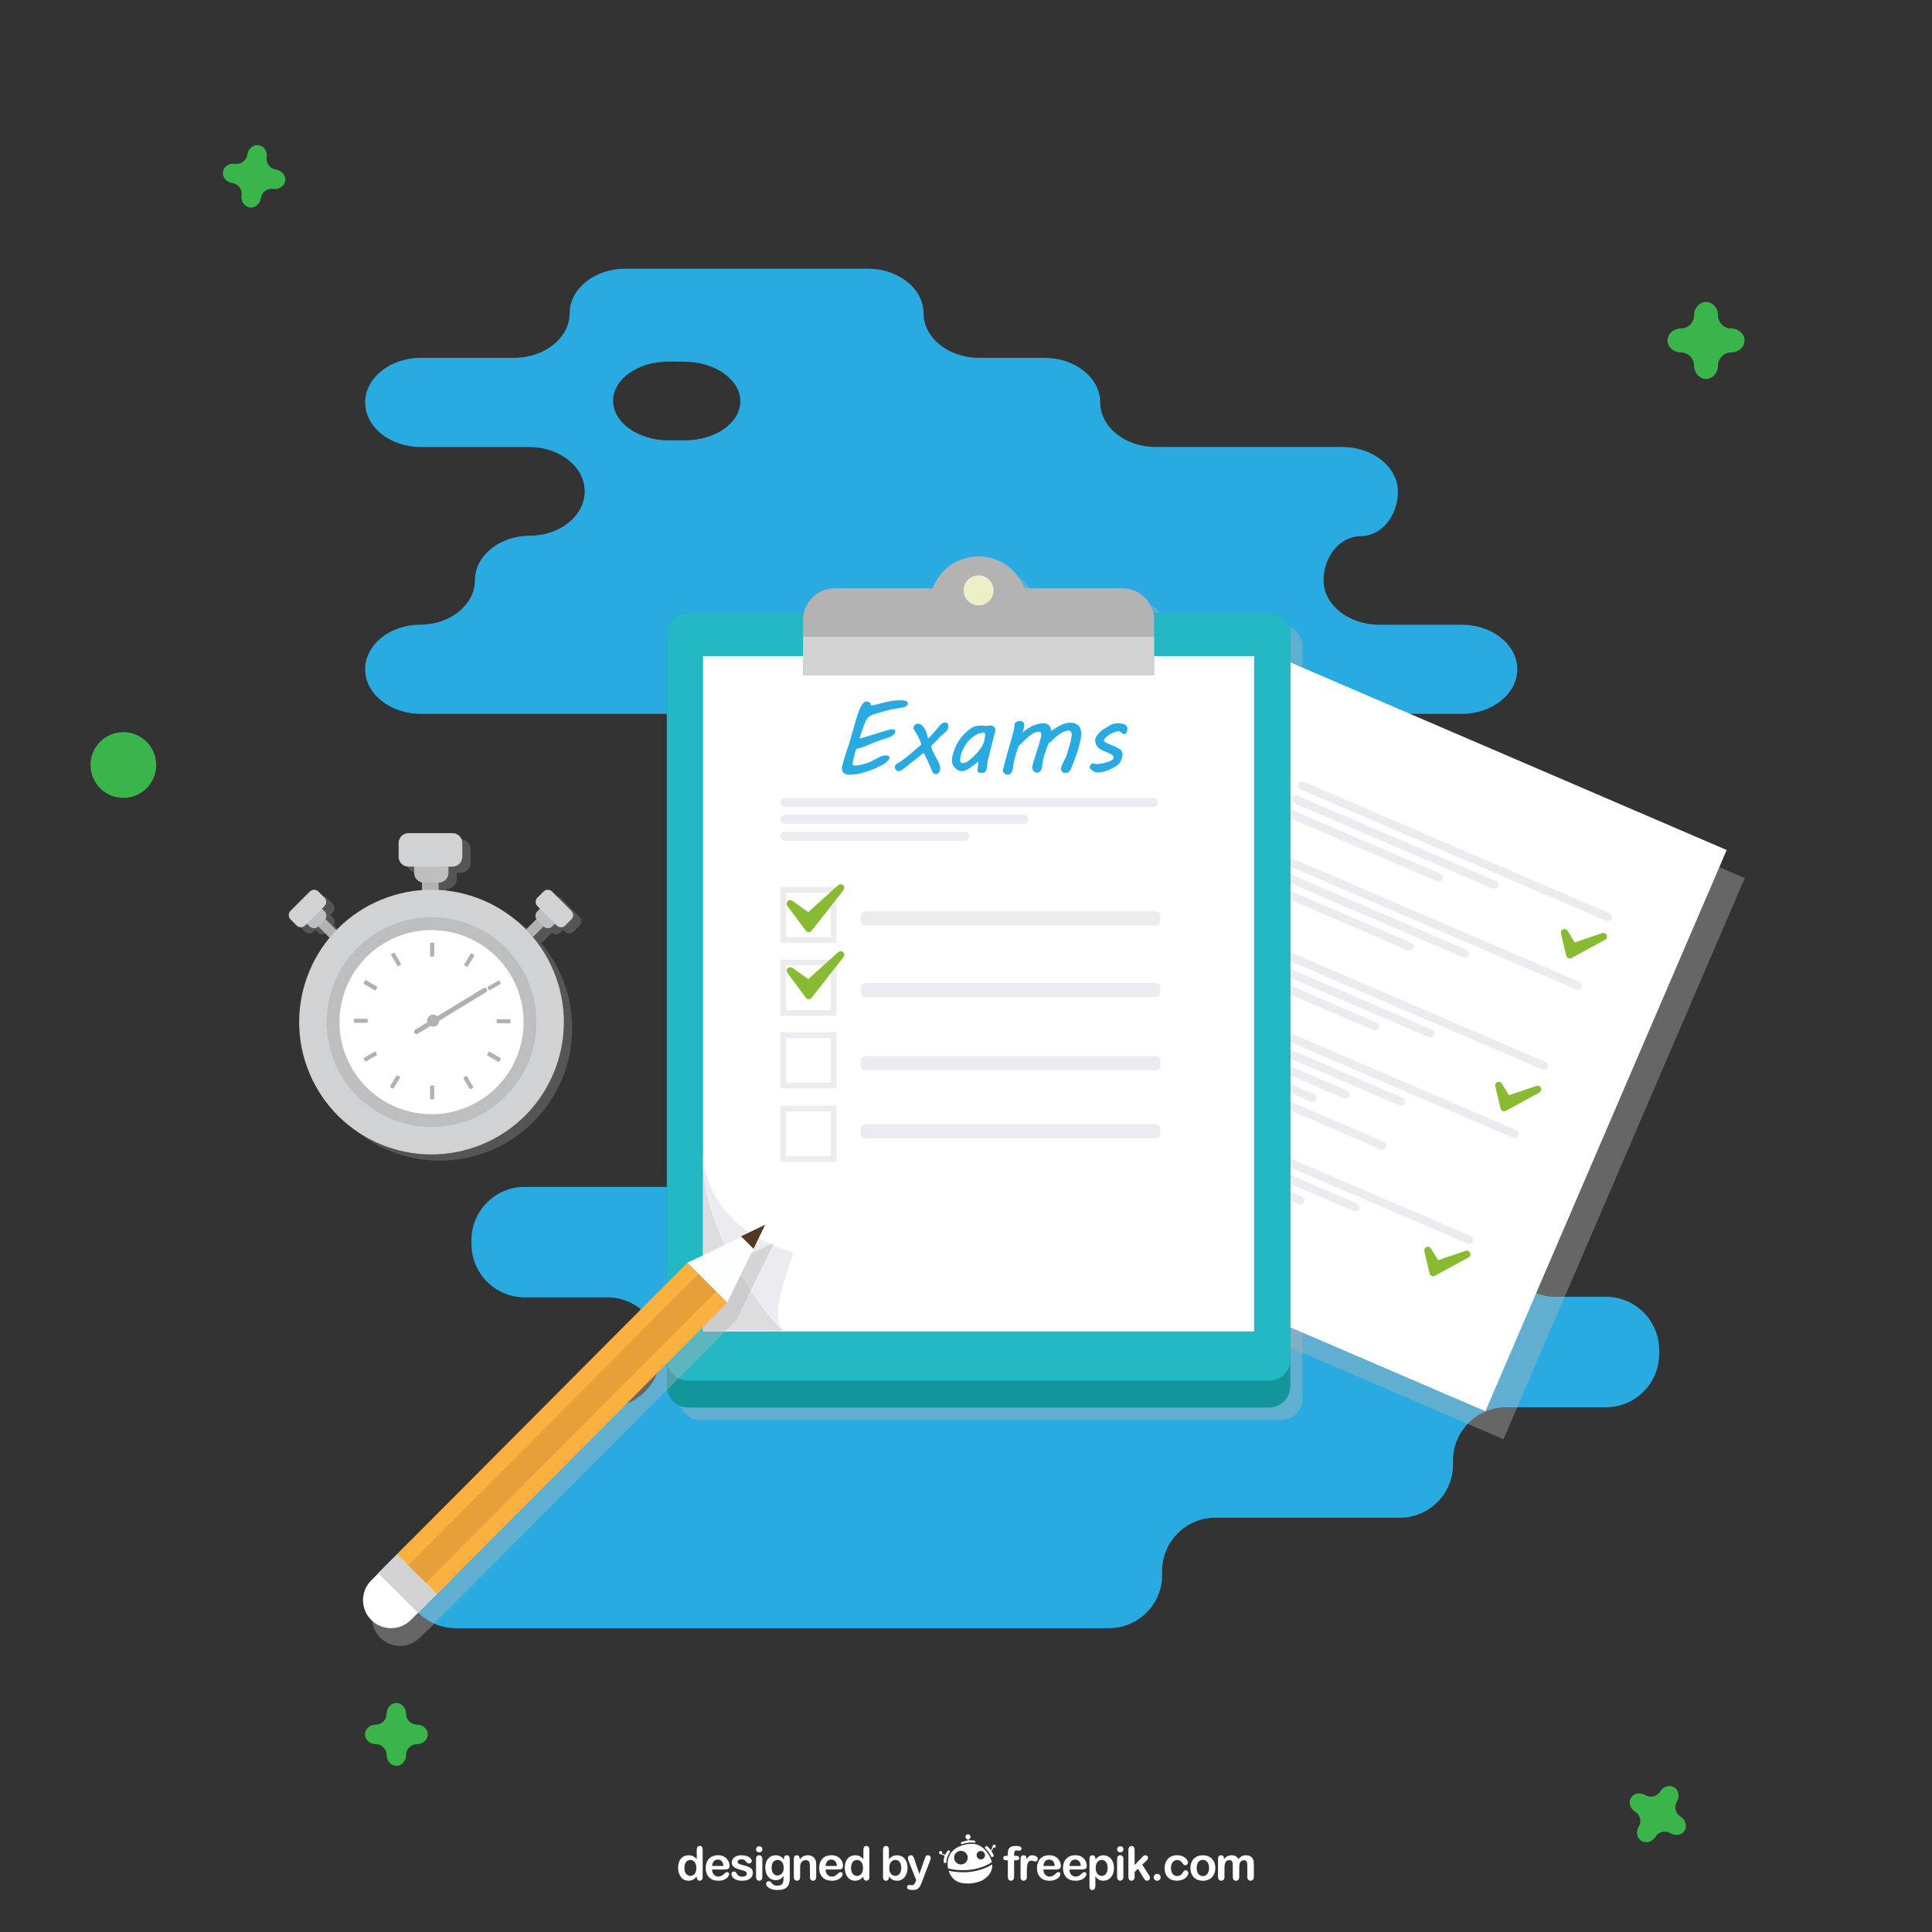 <svg width="400" height="400" viewBox="0 0 400 400" fill="none" xmlns="http://www.w3.org/2000/svg">
<rect x="0" y="0" width="400" height="400" fill="#333333" stroke="none"/>
<g clip-path="url(#clip0_25_4)">
<path opacity="0.4" d="M120.01 189.87L116.015 185.875C115.525 185.385 114.73 185.385 114.24 185.875L112.985 187.13C112.495 187.62 112.495 188.415 112.985 188.905L113.505 189.425L112.94 189.99C112.51 190.42 112.46 191.085 112.785 191.575L110.63 193.73C105.975 188.985 99.615 185.92 92.535 185.545V184.04C93.655 184.04 94.565 183.13 94.565 182.01V180.715H95.41C96.53 180.715 97.44 179.805 97.44 178.685V175.81C97.44 174.69 96.53 173.78 95.41 173.78H86.28C85.16 173.78 84.25 174.69 84.25 175.81V178.685C84.25 179.805 85.16 180.715 86.28 180.715H87.465V182.01C87.465 182.995 88.17 183.815 89.1 184V185.585C82.16 186.08 75.935 189.155 71.385 193.865L69.1 191.58C69.425 191.09 69.375 190.425 68.945 189.995L68.38 189.43L68.9 188.91C69.39 188.42 69.39 187.625 68.9 187.135L67.645 185.88C67.155 185.39 66.36 185.39 65.87 185.88L61.875 189.875C61.385 190.365 61.385 191.16 61.875 191.65L63.13 192.905C63.62 193.395 64.415 193.395 64.905 192.905L65.275 192.535L65.84 193.1C66.33 193.59 67.125 193.59 67.615 193.1L69.96 195.445C66.035 200.185 63.675 206.27 63.675 212.905C63.675 228.035 75.94 240.3 91.07 240.3C106.2 240.3 118.465 228.035 118.465 212.905C118.465 205.93 115.855 199.57 111.565 194.735L112.1 195.27L114.27 193.1C114.76 193.59 115.555 193.59 116.045 193.1L116.61 192.535L116.98 192.905C117.47 193.395 118.265 193.395 118.755 192.905L120.01 191.65C120.5 191.155 120.5 190.36 120.01 189.87Z" fill="#87888A"/>
<path d="M285.53 129.34C279.205 129.34 274.03 125.215 274.03 120.175C274.03 115.135 277.49 111.01 281.725 111.01C285.955 111.01 289.42 106.855 289.42 101.78C289.42 96.705 284.245 92.55 277.92 92.55H239.29C232.965 92.55 227.79 88.395 227.79 83.32C227.79 78.245 222.615 74.09 216.29 74.09H202.71C196.385 74.09 191.21 69.935 191.21 64.86C191.21 59.785 186.035 55.63 179.71 55.63H129.44C123.115 55.63 117.94 59.785 117.94 64.86C117.94 69.935 112.765 74.09 106.44 74.09H87.1C80.775 74.09 75.6 78.245 75.6 83.32C75.6 88.395 80.775 92.55 87.1 92.55H109.56C115.885 92.55 121.06 96.68 121.06 101.73C121.06 106.78 115.945 110.91 109.695 110.91C103.445 110.91 98.33 115.055 98.33 120.125C98.33 125.195 93.215 129.34 86.965 129.34C80.715 129.34 75.6 133.495 75.6 138.57C75.6 143.645 80.775 147.8 87.1 147.8H302.635C308.96 147.8 314.135 143.645 314.135 138.57C314.135 133.495 308.96 129.34 302.635 129.34H285.53ZM153.28 83.06C153.3 87.52 148.14 91.17 141.815 91.17H138.435C132.11 91.17 126.935 87.485 126.935 82.985C126.935 78.485 132.11 74.83 138.435 74.865L141.745 74.885C148.07 74.92 153.26 78.6 153.28 83.06Z" fill="#29ABE2"/>
<path d="M120.63 291.355C114.58 291.355 109.63 296.305 109.63 302.355V303.23C109.63 309.28 104.68 314.23 98.63 314.23H94.355C88.305 314.23 83.355 319.18 83.355 325.23V326.105C83.355 332.155 88.305 337.105 94.355 337.105H229.605C235.655 337.105 240.605 332.155 240.605 326.105V325.23C240.605 319.18 245.555 314.23 251.605 314.23H289.835C295.885 314.23 300.835 309.28 300.835 303.23V302.355C300.835 296.305 305.785 291.355 311.835 291.355H332.51C338.56 291.355 343.51 286.405 343.51 280.355V279.48C343.51 273.43 338.56 268.48 332.51 268.48H321.995C315.945 268.48 310.995 263.53 310.995 257.48V256.73C310.995 250.68 306.045 245.73 299.995 245.73H108.615C102.565 245.73 97.615 250.68 97.615 256.73V257.605C97.615 263.655 102.565 268.605 108.615 268.605H125.77C131.82 268.605 136.77 273.555 136.77 279.605V280.355C136.77 286.405 131.82 291.355 125.77 291.355H120.63Z" fill="#29ABE2"/>
<path d="M361.195 70.485C361.195 69.125 359.955 68.01 358.445 68.01C356.935 68.01 355.695 66.77 355.695 65.26C355.695 63.745 354.58 62.51 353.22 62.51C351.86 62.51 350.745 63.75 350.745 65.26C350.745 66.775 349.505 68.01 347.995 68.01C346.485 68.01 345.245 69.125 345.245 70.485C345.245 71.845 346.485 72.96 347.995 72.96C349.505 72.96 350.745 74.2 350.745 75.71C350.745 77.22 351.86 78.46 353.22 78.46C354.58 78.46 355.695 77.22 355.695 75.71C355.695 74.2 356.935 72.96 358.445 72.96C359.955 72.96 361.195 71.845 361.195 70.485Z" fill="#39B54A"/>
<path d="M88.575 359.09C88.575 357.98 87.565 357.07 86.33 357.07C85.095 357.07 84.085 356.06 84.085 354.825C84.085 353.59 83.175 352.58 82.065 352.58C80.955 352.58 80.045 353.59 80.045 354.825C80.045 356.06 79.035 357.07 77.8 357.07C76.565 357.07 75.555 357.98 75.555 359.09C75.555 360.2 76.565 361.11 77.8 361.11C79.035 361.11 80.045 362.12 80.045 363.355C80.045 364.59 80.955 365.6 82.065 365.6C83.175 365.6 84.085 364.59 84.085 363.355C84.085 362.12 85.095 361.11 86.33 361.11C87.565 361.11 88.575 360.2 88.575 359.09Z" fill="#39B54A"/>
<path d="M51.7 42.955C52.8 43.11 53.84 42.24 54.015 41.015C54.19 39.795 55.33 38.935 56.555 39.11C57.775 39.285 58.905 38.525 59.06 37.425C59.215 36.325 58.345 35.285 57.12 35.11C55.9 34.935 55.04 33.795 55.215 32.57C55.39 31.35 54.63 30.22 53.53 30.065C52.43 29.91 51.39 30.78 51.215 32.005C51.04 33.225 49.9 34.085 48.675 33.91C47.455 33.735 46.325 34.495 46.17 35.595C46.015 36.695 46.885 37.735 48.11 37.91C49.335 38.085 50.19 39.225 50.015 40.45C49.845 41.67 50.6 42.8 51.7 42.955Z" fill="#39B54A"/>
<path d="M348.795 378.99C349.375 378.04 348.985 376.74 347.93 376.095C346.875 375.45 346.54 374.065 347.18 373.01C347.825 371.955 347.575 370.62 346.625 370.04C345.675 369.46 344.375 369.85 343.73 370.905C343.085 371.96 341.7 372.295 340.645 371.65C339.59 371.005 338.255 371.255 337.675 372.205C337.095 373.155 337.485 374.455 338.54 375.1C339.595 375.745 339.93 377.13 339.29 378.185C338.645 379.24 338.895 380.575 339.845 381.155C340.795 381.735 342.095 381.345 342.74 380.29C343.385 379.235 344.77 378.9 345.825 379.54C346.88 380.19 348.215 379.94 348.795 378.99Z" fill="#39B54A"/>
<path d="M25.54 165.195C29.298 165.195 32.345 162.148 32.345 158.39C32.345 154.632 29.298 151.585 25.54 151.585C21.782 151.585 18.735 154.632 18.735 158.39C18.735 162.148 21.782 165.195 25.54 165.195Z" fill="#39B54A"/>
<path opacity="0.4" d="M266.434 141.029L216.476 257.222L311.281 297.984L361.239 181.791L266.434 141.029Z" fill="#B2B3B5"/>
<path opacity="0.4" d="M265.285 129.515H241.34C240.705 126.57 238.09 124.36 234.955 124.36H214.64C213.205 120.51 209.505 117.76 205.155 117.76C200.805 117.76 197.105 120.51 195.67 124.36H175.355C172.22 124.36 169.605 126.57 168.97 129.515H145.025C142.59 129.515 140.61 131.425 140.61 133.78V133.93V284.12V289.56C140.61 291.995 142.585 293.975 145.025 293.975H265.275C267.71 293.975 269.69 292 269.69 289.56V284.12V133.93V133.78C269.7 131.425 267.72 129.515 265.285 129.515Z" fill="#B2B3B5"/>
<path d="M262.688 135.224L212.73 251.417L307.535 292.179L357.493 175.986L262.688 135.224Z" fill="white"/>
<path d="M333.69 190.215C333.505 190.65 332.935 190.83 332.43 190.61L269.34 163.48C268.835 163.265 268.575 162.73 268.76 162.295C268.945 161.86 269.515 161.68 270.02 161.9L333.11 189.03C333.615 189.245 333.875 189.78 333.69 190.215Z" fill="#ECECF0"/>
<path d="M310.2 183.525C310.015 183.96 309.445 184.14 308.94 183.92L268.1 166.36C267.595 166.145 267.335 165.61 267.52 165.175C267.705 164.74 268.275 164.56 268.78 164.78L309.62 182.34C310.125 182.56 310.385 183.09 310.2 183.525Z" fill="#ECECF0"/>
<path d="M298.73 182.06C298.545 182.495 297.975 182.675 297.47 182.455L266.845 169.285C266.34 169.07 266.08 168.535 266.265 168.1C266.45 167.665 267.02 167.485 267.525 167.705L298.15 180.875C298.655 181.09 298.915 181.625 298.73 182.06Z" fill="#ECECF0"/>
<path d="M327.565 204.46C327.38 204.895 326.81 205.075 326.305 204.855L263.215 177.725C262.71 177.51 262.45 176.975 262.635 176.54C262.82 176.105 263.39 175.925 263.895 176.145L326.985 203.275C327.49 203.49 327.75 204.025 327.565 204.46Z" fill="#ECECF0"/>
<path d="M304.075 197.77C303.89 198.205 303.32 198.385 302.815 198.165L261.975 180.605C261.47 180.39 261.21 179.855 261.395 179.42C261.58 178.985 262.15 178.805 262.655 179.025L303.495 196.585C304 196.805 304.26 197.335 304.075 197.77Z" fill="#ECECF0"/>
<path d="M292.605 196.305C292.42 196.74 291.85 196.92 291.345 196.7L260.72 183.53C260.215 183.315 259.955 182.78 260.14 182.345C260.325 181.91 260.895 181.73 261.4 181.95L292.025 195.12C292.53 195.34 292.79 195.87 292.605 196.305Z" fill="#ECECF0"/>
<path d="M320.45 221C320.265 221.435 319.695 221.615 319.19 221.395L256.1 194.265C255.595 194.05 255.335 193.515 255.52 193.08C255.705 192.645 256.275 192.465 256.78 192.685L319.87 219.815C320.38 220.035 320.64 220.565 320.45 221Z" fill="#ECECF0"/>
<path d="M296.96 214.315C296.775 214.75 296.205 214.93 295.7 214.71L254.86 197.15C254.355 196.935 254.095 196.4 254.28 195.965C254.465 195.53 255.035 195.35 255.54 195.57L296.38 213.13C296.89 213.345 297.15 213.88 296.96 214.315Z" fill="#ECECF0"/>
<path d="M285.49 212.85C285.305 213.285 284.735 213.465 284.23 213.245L253.605 200.075C253.1 199.86 252.84 199.325 253.025 198.89C253.21 198.455 253.78 198.275 254.285 198.495L284.91 211.665C285.42 211.88 285.68 212.415 285.49 212.85Z" fill="#ECECF0"/>
<path d="M304.96 257.025C304.775 257.46 304.205 257.64 303.7 257.42L240.61 230.29C240.105 230.075 239.845 229.54 240.03 229.105C240.215 228.67 240.785 228.49 241.29 228.71L304.38 255.84C304.89 256.055 305.15 256.59 304.96 257.025Z" fill="#ECECF0"/>
<path d="M281.47 250.335C281.285 250.77 280.715 250.95 280.21 250.73L239.37 233.17C238.865 232.955 238.605 232.42 238.79 231.985C238.975 231.55 239.545 231.37 240.05 231.59L280.89 249.15C281.4 249.365 281.66 249.9 281.47 250.335Z" fill="#ECECF0"/>
<path d="M270 248.87C269.815 249.305 269.245 249.485 268.74 249.265L238.115 236.095C237.61 235.88 237.35 235.345 237.535 234.91C237.72 234.475 238.29 234.295 238.795 234.515L269.42 247.685C269.93 247.9 270.19 248.435 270 248.87Z" fill="#ECECF0"/>
<path d="M314.38 235.12C314.195 235.555 313.625 235.735 313.12 235.515L250.03 208.385C249.525 208.17 249.265 207.635 249.45 207.2C249.635 206.765 250.205 206.585 250.71 206.805L313.8 233.935C314.31 234.15 314.57 234.685 314.38 235.12Z" fill="#ECECF0"/>
<path d="M290.89 228.43C290.705 228.865 290.135 229.045 289.63 228.825L248.79 211.265C248.285 211.05 248.025 210.515 248.21 210.08C248.395 209.645 248.965 209.465 249.47 209.685L290.31 227.245C290.815 227.46 291.08 227.995 290.89 228.43Z" fill="#ECECF0"/>
<path d="M286.985 237.52C286.8 237.955 286.23 238.135 285.725 237.915L244.885 220.355C244.38 220.14 244.12 219.605 244.305 219.17C244.49 218.735 245.06 218.555 245.565 218.775L286.405 236.335C286.91 236.55 287.17 237.085 286.985 237.52Z" fill="#ECECF0"/>
<path d="M279.42 226.965C279.235 227.4 278.665 227.58 278.16 227.36L247.535 214.19C247.03 213.975 246.77 213.44 246.955 213.005C247.14 212.57 247.71 212.39 248.215 212.61L278.84 225.78C279.345 225.995 279.61 226.53 279.42 226.965Z" fill="#ECECF0"/>
<path d="M272.555 227.655C272.37 228.09 271.8 228.27 271.295 228.05L246.21 217.265C245.705 217.05 245.445 216.515 245.63 216.08C245.815 215.645 246.385 215.465 246.89 215.685L271.975 226.47C272.485 226.69 272.745 227.22 272.555 227.655Z" fill="#ECECF0"/>
<path d="M325.005 198.07C324.955 198.07 324.9 198.06 324.855 198.04C324.75 197.995 324.67 197.9 324.645 197.785L323.545 193.18C323.5 193 323.595 192.815 323.765 192.745C323.81 192.725 323.86 192.715 323.91 192.715C324.035 192.715 324.16 192.78 324.23 192.895L325.855 195.565L331.84 193.545C331.88 193.53 331.92 193.525 331.96 193.525C332.105 193.525 332.24 193.61 332.305 193.75C332.385 193.93 332.31 194.135 332.14 194.23L325.19 198.02C325.13 198.055 325.07 198.07 325.005 198.07Z" fill="#88BA34"/>
<path d="M323.91 193.09L325.69 196.02L331.96 193.905L325.01 197.695L323.91 193.09ZM323.91 192.34C323.815 192.34 323.72 192.36 323.625 192.395C323.285 192.535 323.095 192.905 323.18 193.265L324.28 197.87C324.335 198.095 324.49 198.285 324.705 198.38C324.8 198.425 324.905 198.445 325.01 198.445C325.135 198.445 325.26 198.415 325.37 198.355L332.3 194.575C332.545 194.45 332.71 194.2 332.71 193.905C332.71 193.505 332.395 193.175 331.995 193.155C331.98 193.155 331.97 193.155 331.955 193.155C331.92 193.155 331.88 193.16 331.845 193.165C331.795 193.17 331.745 193.185 331.7 193.2L326.02 195.12L324.55 192.705C324.41 192.475 324.165 192.34 323.91 192.34Z" fill="#88BA34"/>
<path d="M296.72 263.85C296.67 263.85 296.615 263.84 296.57 263.82C296.465 263.775 296.385 263.68 296.36 263.565L295.26 258.96C295.215 258.78 295.31 258.595 295.48 258.525C295.525 258.505 295.575 258.495 295.625 258.495C295.75 258.495 295.875 258.56 295.945 258.675L297.57 261.345L303.555 259.325C303.595 259.31 303.635 259.305 303.675 259.305C303.82 259.305 303.955 259.39 304.02 259.53C304.1 259.71 304.025 259.915 303.855 260.01L296.905 263.8C296.845 263.835 296.785 263.85 296.72 263.85Z" fill="#88BA34"/>
<path d="M295.62 258.875L297.4 261.805L303.67 259.69L296.72 263.48L295.62 258.875ZM295.62 258.125C295.525 258.125 295.43 258.145 295.335 258.18C294.995 258.32 294.805 258.69 294.89 259.05L295.99 263.655C296.045 263.88 296.2 264.07 296.415 264.165C296.51 264.21 296.615 264.23 296.72 264.23C296.845 264.23 296.97 264.2 297.08 264.14L304.01 260.36C304.255 260.235 304.42 259.985 304.42 259.69C304.42 259.29 304.105 258.96 303.705 258.94C303.69 258.94 303.68 258.94 303.665 258.94C303.63 258.94 303.59 258.945 303.555 258.95C303.505 258.955 303.455 258.97 303.41 258.985L297.73 260.905L296.26 258.49C296.125 258.255 295.875 258.125 295.62 258.125Z" fill="#88BA34"/>
<path d="M311.405 229.7C311.355 229.7 311.3 229.69 311.255 229.67C311.15 229.625 311.07 229.53 311.045 229.415L309.945 224.81C309.9 224.63 309.995 224.445 310.165 224.375C310.21 224.355 310.26 224.345 310.31 224.345C310.435 224.345 310.56 224.41 310.63 224.525L312.255 227.195L318.24 225.175C318.28 225.16 318.32 225.155 318.36 225.155C318.505 225.155 318.64 225.24 318.705 225.38C318.785 225.56 318.71 225.765 318.54 225.86L311.59 229.65C311.53 229.685 311.465 229.7 311.405 229.7Z" fill="#88BA34"/>
<path d="M310.305 224.725L312.085 227.655L318.355 225.54L311.405 229.33L310.305 224.725ZM310.305 223.975C310.21 223.975 310.115 223.995 310.02 224.03C309.68 224.17 309.49 224.54 309.575 224.9L310.675 229.505C310.73 229.73 310.885 229.92 311.1 230.015C311.195 230.06 311.3 230.08 311.405 230.08C311.53 230.08 311.655 230.05 311.765 229.99L318.695 226.21C318.94 226.085 319.105 225.835 319.105 225.54C319.105 225.14 318.79 224.81 318.39 224.79C318.375 224.79 318.365 224.79 318.35 224.79C318.315 224.79 318.275 224.795 318.24 224.8C318.19 224.805 318.14 224.82 318.095 224.835L312.415 226.755L310.945 224.34C310.81 224.105 310.56 223.975 310.305 223.975Z" fill="#88BA34"/>
<path d="M90.815 185.68H87.375V181.285H90.815V185.68Z" fill="#B0B1B3"/>
<path d="M110.38 193.975L108.875 192.475L111.775 189.575L113.28 191.08L110.38 193.975Z" fill="#B0B1B3"/>
<path d="M68.63 194.55L70.135 193.045L66.645 189.555L65.14 191.06L68.63 194.55Z" fill="#B0B1B3"/>
<path d="M92.845 180.72C92.845 181.84 91.935 182.75 90.815 182.75H87.77C86.65 182.75 85.74 181.84 85.74 180.72V179.31C85.74 178.19 86.65 177.28 87.77 177.28H90.815C91.935 177.28 92.845 178.19 92.845 179.31V180.72Z" fill="#BDBEC0"/>
<path d="M114.325 191.81C113.835 192.3 113.04 192.3 112.55 191.81L111.22 190.48C110.73 189.99 110.73 189.195 111.22 188.705L111.835 188.09C112.325 187.6 113.12 187.6 113.61 188.09L114.94 189.42C115.43 189.91 115.43 190.705 114.94 191.195L114.325 191.81Z" fill="#BDBEC0"/>
<path d="M64.11 191.81C64.6 192.3 65.395 192.3 65.885 191.81L67.215 190.48C67.705 189.99 67.705 189.195 67.215 188.705L66.6 188.09C66.11 187.6 65.315 187.6 64.825 188.09L63.495 189.42C63.005 189.91 63.005 190.705 63.495 191.195L64.11 191.81Z" fill="#BDBEC0"/>
<path d="M95.72 177.395C95.72 178.515 94.81 179.425 93.69 179.425H84.56C83.44 179.425 82.53 178.515 82.53 177.395V174.52C82.53 173.4 83.44 172.49 84.56 172.49H93.69C94.81 172.49 95.72 173.4 95.72 174.52V177.395Z" fill="#D1D2D4"/>
<path d="M117.04 191.61C116.55 192.1 115.755 192.1 115.265 191.61L111.27 187.615C110.78 187.125 110.78 186.33 111.27 185.84L112.525 184.585C113.015 184.095 113.81 184.095 114.3 184.585L118.295 188.58C118.785 189.07 118.785 189.865 118.295 190.355L117.04 191.61Z" fill="#D1D2D4"/>
<path d="M61.4 191.61C61.89 192.1 62.685 192.1 63.175 191.61L67.17 187.615C67.66 187.125 67.66 186.33 67.17 185.84L65.915 184.585C65.425 184.095 64.63 184.095 64.14 184.585L60.145 188.58C59.655 189.07 59.655 189.865 60.145 190.355L61.4 191.61Z" fill="#D1D2D4"/>
<path d="M99.797 236.932C113.78 231.156 120.433 215.137 114.656 201.154C108.88 187.171 92.861 180.519 78.878 186.295C64.895 192.072 58.243 208.09 64.019 222.073C69.796 236.056 85.814 242.709 99.797 236.932Z" fill="#D1D2D4"/>
<path d="M89.35 233.33C101.343 233.33 111.065 223.608 111.065 211.615C111.065 199.622 101.343 189.9 89.35 189.9C77.357 189.9 67.635 199.622 67.635 211.615C67.635 223.608 77.357 233.33 89.35 233.33Z" fill="#BDBEC0"/>
<path d="M96.809 229.154C106.492 225.032 111 213.841 106.878 204.158C102.756 194.475 91.565 189.967 81.882 194.089C72.199 198.211 67.691 209.403 71.813 219.086C75.935 228.769 87.126 233.276 96.809 229.154Z" fill="white"/>
<path d="M89.905 197.855C89.905 197.96 89.82 198.045 89.715 198.045H89.24C89.135 198.045 89.05 197.96 89.05 197.855V195.37C89.05 195.265 89.135 195.18 89.24 195.18H89.715C89.82 195.18 89.905 195.265 89.905 195.37V197.855Z" fill="#B0B1B3"/>
<path d="M89.905 227.405C89.905 227.51 89.82 227.595 89.715 227.595H89.24C89.135 227.595 89.05 227.51 89.05 227.405V224.92C89.05 224.815 89.135 224.73 89.24 224.73H89.715C89.82 224.73 89.905 224.815 89.905 224.92V227.405Z" fill="#B0B1B3"/>
<path d="M96.875 200.05C96.82 200.14 96.705 200.165 96.615 200.115L96.21 199.87C96.12 199.815 96.095 199.7 96.145 199.61L97.435 197.485C97.49 197.395 97.605 197.37 97.695 197.42L98.1 197.665C98.19 197.72 98.215 197.835 98.165 197.925L96.875 200.05Z" fill="#B0B1B3"/>
<path d="M81.515 225.295C81.46 225.385 81.345 225.41 81.255 225.36L80.85 225.115C80.76 225.06 80.735 224.945 80.785 224.855L82.075 222.73C82.13 222.64 82.245 222.615 82.335 222.665L82.74 222.91C82.83 222.965 82.855 223.08 82.805 223.17L81.515 225.295Z" fill="#B0B1B3"/>
<path d="M101.425 205.01C101.335 205.06 101.22 205.03 101.17 204.94L100.935 204.53C100.885 204.44 100.915 204.325 101.005 204.275L103.16 203.035C103.25 202.985 103.365 203.015 103.415 203.105L103.65 203.515C103.7 203.605 103.67 203.72 103.58 203.77L101.425 205.01Z" fill="#B0B1B3"/>
<path d="M75.805 219.74C75.715 219.79 75.6 219.76 75.55 219.67L75.315 219.26C75.265 219.17 75.295 219.055 75.385 219.005L77.54 217.765C77.63 217.715 77.745 217.745 77.795 217.835L78.03 218.245C78.08 218.335 78.05 218.45 77.96 218.5L75.805 219.74Z" fill="#B0B1B3"/>
<path d="M103.01 211.86C102.905 211.86 102.825 211.775 102.825 211.67V211.195C102.825 211.09 102.91 211.01 103.015 211.01L105.5 211.02C105.605 211.02 105.685 211.105 105.685 211.21V211.685C105.685 211.79 105.6 211.87 105.495 211.87L103.01 211.86Z" fill="#B0B1B3"/>
<path d="M73.46 211.76C73.355 211.76 73.275 211.675 73.275 211.57V211.095C73.275 210.99 73.36 210.91 73.465 210.91L75.95 210.92C76.055 210.92 76.135 211.005 76.135 211.11V211.585C76.135 211.69 76.05 211.77 75.945 211.77L73.46 211.76Z" fill="#B0B1B3"/>
<path d="M100.98 218.535C100.89 218.485 100.86 218.37 100.91 218.28L101.145 217.87C101.195 217.78 101.31 217.75 101.4 217.8L103.55 219.045C103.64 219.095 103.67 219.21 103.62 219.3L103.385 219.71C103.335 219.8 103.22 219.83 103.13 219.78L100.98 218.535Z" fill="#B0B1B3"/>
<path d="M75.405 203.73C75.315 203.68 75.285 203.565 75.335 203.475L75.575 203.065C75.625 202.975 75.74 202.945 75.83 202.995L77.98 204.24C78.07 204.29 78.1 204.405 78.05 204.495L77.81 204.905C77.76 204.995 77.645 205.025 77.555 204.975L75.405 203.73Z" fill="#B0B1B3"/>
<path d="M100.98 218.535C100.89 218.485 100.86 218.37 100.91 218.28L101.145 217.87C101.195 217.78 101.31 217.75 101.4 217.8L103.55 219.045C103.64 219.095 103.67 219.21 103.62 219.3L103.385 219.71C103.335 219.8 103.22 219.83 103.13 219.78L100.98 218.535Z" fill="#B0B1B3"/>
<path d="M75.405 203.73C75.315 203.68 75.285 203.565 75.335 203.475L75.575 203.065C75.625 202.975 75.74 202.945 75.83 202.995L77.98 204.24C78.07 204.29 78.1 204.405 78.05 204.495L77.81 204.905C77.76 204.995 77.645 205.025 77.555 204.975L75.405 203.73Z" fill="#B0B1B3"/>
<path d="M95.965 223.275C95.915 223.185 95.94 223.07 96.03 223.02L96.44 222.78C96.53 222.73 96.645 222.755 96.695 222.845L97.955 224.99C98.005 225.08 97.98 225.195 97.89 225.245L97.48 225.485C97.39 225.535 97.275 225.505 97.225 225.42L95.965 223.275Z" fill="#B0B1B3"/>
<path d="M81.005 197.79C80.955 197.7 80.98 197.585 81.07 197.535L81.48 197.295C81.57 197.24 81.685 197.27 81.735 197.36L82.995 199.505C83.05 199.595 83.02 199.71 82.93 199.76L82.52 200C82.43 200.055 82.315 200.025 82.265 199.935L81.005 197.79Z" fill="#B0B1B3"/>
<path d="M90.93 211.32C90.93 212.01 90.37 212.57 89.68 212.57C88.99 212.57 88.43 212.01 88.43 211.32C88.43 210.63 88.99 210.07 89.68 210.07C90.37 210.07 90.93 210.63 90.93 211.32Z" fill="#B0B1B3"/>
<path d="M86.24 213.6L100.365 205" stroke="#B0B1B3" stroke-miterlimit="10" stroke-linecap="round" stroke-linejoin="round"/>
<path d="M267.145 287C267.145 289.435 265.17 291.415 262.73 291.415H142.48C140.045 291.415 138.065 289.44 138.065 287V131.37C138.065 128.935 140.04 126.955 142.48 126.955H262.73C265.165 126.955 267.145 128.93 267.145 131.37V287Z" fill="#13959C"/>
<path d="M267.145 281.56C267.145 283.915 265.17 285.825 262.73 285.825H142.48C140.045 285.825 138.065 283.915 138.065 281.56V131.22C138.065 128.865 140.04 126.955 142.48 126.955H262.73C265.165 126.955 267.145 128.865 267.145 131.22V281.56Z" fill="#24B7C4"/>
<path d="M259.65 135.84H145.56V275.66H259.65V135.84Z" fill="white"/>
<path d="M238.94 128.34C238.94 124.73 236.015 121.805 232.405 121.805H172.81C169.2 121.805 166.275 124.73 166.275 128.34V139.84H238.94V128.34Z" fill="#B4B3B3"/>
<path d="M210.756 131.334C214.07 126.827 213.103 120.486 208.596 117.172C204.089 113.858 197.748 114.825 194.434 119.332C191.12 123.839 192.087 130.179 196.594 133.494C201.101 136.808 207.441 135.841 210.756 131.334Z" fill="#B4B3B3"/>
<path d="M205.71 122.23C205.71 123.945 204.32 125.335 202.605 125.335C200.89 125.335 199.5 123.945 199.5 122.23C199.5 120.515 200.89 119.125 202.605 119.125C204.32 119.13 205.71 120.52 205.71 122.23Z" fill="#EDEFC7"/>
<path d="M238.94 131.835H166.275V139.84H238.94V131.835Z" fill="#D2D2D2"/>
<path d="M239.715 166.15C239.715 166.675 239.265 167.1 238.715 167.1H162.58C162.03 167.1 161.58 166.67 161.58 166.15C161.58 165.625 162.03 165.2 162.58 165.2H238.715C239.265 165.195 239.715 165.625 239.715 166.15Z" fill="#ECECF0"/>
<path d="M212.935 169.615C212.935 170.14 212.485 170.565 211.935 170.565H162.58C162.03 170.565 161.58 170.135 161.58 169.615C161.58 169.095 162.03 168.665 162.58 168.665H211.935C212.485 168.66 212.935 169.09 212.935 169.615Z" fill="#ECECF0"/>
<path d="M200.645 173.135C200.645 173.66 200.195 174.085 199.645 174.085H162.575C162.025 174.085 161.575 173.655 161.575 173.135C161.575 172.61 162.025 172.185 162.575 172.185H199.645C200.195 172.185 200.645 172.61 200.645 173.135Z" fill="#ECECF0"/>
<path d="M240.245 190.615C240.245 191.165 239.795 191.615 239.245 191.615H179.19C178.64 191.615 178.19 191.165 178.19 190.615V189.665C178.19 189.115 178.64 188.665 179.19 188.665H239.245C239.795 188.665 240.245 189.115 240.245 189.665V190.615Z" fill="#ECECF0"/>
<path d="M240.245 205.47C240.245 206.02 239.795 206.47 239.245 206.47H179.19C178.64 206.47 178.19 206.02 178.19 205.47V204.52C178.19 203.97 178.64 203.52 179.19 203.52H239.245C239.795 203.52 240.245 203.97 240.245 204.52V205.47Z" fill="#ECECF0"/>
<path d="M240.245 220.59C240.245 221.14 239.795 221.59 239.245 221.59H179.19C178.64 221.59 178.19 221.14 178.19 220.59V219.64C178.19 219.09 178.64 218.64 179.19 218.64H239.245C239.795 218.64 240.245 219.09 240.245 219.64V220.59Z" fill="#ECECF0"/>
<path d="M240.245 234.695C240.245 235.245 239.795 235.695 239.245 235.695H179.19C178.64 235.695 178.19 235.245 178.19 234.695V233.745C178.19 233.195 178.64 232.745 179.19 232.745H239.245C239.795 232.745 240.245 233.195 240.245 233.745V234.695Z" fill="#ECECF0"/>
<path d="M172.01 184.81V194.065H162.755V184.81H172.01ZM173.19 183.635H161.58V195.245H173.19V183.635Z" fill="#ECECF0"/>
<path d="M172.01 199.86V209.115H162.755V199.86H172.01ZM173.19 198.685H161.58V210.295H173.19V198.685Z" fill="#ECECF0"/>
<path d="M172.01 214.895V224.15H162.755V214.895H172.01ZM173.19 213.72H161.58V225.33H173.19V213.72Z" fill="#ECECF0"/>
<path d="M172.01 230.12V239.375H162.755V230.12H172.01ZM173.19 228.945H161.58V240.555H173.19V228.945Z" fill="#ECECF0"/>
<path d="M167.435 192.615C167.32 192.615 167.21 192.56 167.14 192.465L163.315 187.33C163.205 187.18 163.22 186.975 163.35 186.845C163.425 186.77 163.52 186.73 163.62 186.73C163.695 186.73 163.77 186.755 163.835 186.8L167.37 189.315L173.805 183.535C173.875 183.47 173.965 183.44 174.055 183.44C174.145 183.44 174.24 183.475 174.31 183.54C174.45 183.675 174.47 183.89 174.35 184.045L167.74 192.475C167.665 192.565 167.555 192.615 167.435 192.615Z" fill="#88BA34"/>
<path d="M174.05 183.815L167.44 192.245L163.615 187.11L167.395 189.8L174.05 183.815ZM174.05 183.065C174.045 183.065 174.04 183.065 174.035 183.065C173.845 183.07 173.675 183.14 173.545 183.26L167.335 188.84L164.045 186.5C163.915 186.405 163.76 186.36 163.61 186.36C163.415 186.36 163.22 186.435 163.075 186.585C162.815 186.85 162.79 187.26 163.01 187.56L166.835 192.695C166.975 192.88 167.195 192.995 167.425 192.995C167.43 192.995 167.43 192.995 167.435 192.995C167.665 192.995 167.885 192.89 168.025 192.71L174.62 184.305C174.73 184.175 174.8 184.005 174.8 183.82C174.8 183.4 174.47 183.065 174.05 183.065Z" fill="#88BA34"/>
<path d="M167.435 206.49C167.32 206.49 167.21 206.435 167.14 206.34L163.315 201.205C163.205 201.055 163.22 200.85 163.35 200.72C163.425 200.645 163.52 200.605 163.62 200.605C163.695 200.605 163.77 200.63 163.835 200.675L167.37 203.19L173.805 197.41C173.875 197.345 173.965 197.315 174.055 197.315C174.145 197.315 174.24 197.35 174.31 197.415C174.45 197.55 174.47 197.765 174.35 197.92L167.74 206.35C167.665 206.435 167.555 206.49 167.435 206.49Z" fill="#88BA34"/>
<path d="M174.05 197.685L167.44 206.115L163.615 200.98L167.395 203.67L174.05 197.685ZM174.055 196.935C174.05 196.935 174.05 196.935 174.05 196.935C173.86 196.935 173.685 197.01 173.555 197.13L167.345 202.71L164.055 200.37C163.925 200.275 163.77 200.23 163.62 200.23C163.425 200.23 163.23 200.305 163.085 200.455C162.825 200.72 162.8 201.13 163.02 201.43L166.845 206.565C166.985 206.75 167.205 206.865 167.435 206.865C167.44 206.865 167.44 206.865 167.445 206.865C167.675 206.865 167.895 206.76 168.035 206.58L174.63 198.175C174.74 198.045 174.81 197.875 174.81 197.69C174.8 197.27 174.47 196.935 174.055 196.935Z" fill="#88BA34"/>
<path d="M145.56 241.36V275.51H162.17C161.44 275.515 146.565 258.515 145.56 241.36Z" fill="#DDDDE0"/>
<path d="M164.295 259.355C159.37 257.885 155.735 255.835 153.05 253.57C146.725 248.235 145.695 241.73 145.56 238.985V241.215C146.56 258.375 161.44 275.51 162.17 275.505C161.405 274.615 161.065 273.375 161.03 272.075C160.94 268.915 162.635 264.585 164.295 259.355Z" fill="#ECECF0"/>
<path opacity="0.4" d="M155.405 259.75L144.17 265.115L84.08 325.445L84.085 325.45L80.17 329.37L80.2 329.4L78.73 330.87C76.465 333.135 76.47 336.81 78.735 339.07C81 341.335 84.675 341.33 86.935 339.065L88.405 337.595L88.435 337.625L92.365 333.69L152.455 273.36L152.45 273.355L157.86 262.19L157.89 262.215L160.3 257.245L155.295 259.635L155.405 259.75Z" fill="#B2B3B5"/>
<path d="M85.06 335.395C82.795 337.66 79.125 337.665 76.86 335.4C74.595 333.135 74.59 329.465 76.855 327.2L84.895 319.15C87.16 316.885 90.83 316.88 93.095 319.145C95.36 321.41 95.365 325.08 93.1 327.345L85.06 335.395Z" fill="white"/>
<path d="M82.222 321.756L78.294 325.69L86.562 333.947L90.491 330.013L82.222 321.756Z" fill="#D2D2D2"/>
<path d="M142.3 261.445L150.565 269.7L158.26 253.82L142.3 261.445Z" fill="#FDFFFE"/>
<path d="M158.42 253.575L153.42 255.965L156.01 258.55L158.42 253.575Z" fill="#543823"/>
<path d="M142.297 261.443L82.203 321.775L90.485 330.025L150.579 269.692L142.297 261.443Z" fill="#FCB040"/>
<path d="M144.619 263.76L84.525 324.092L88.157 327.709L148.25 267.377L144.619 263.76Z" fill="#E6A03A"/>
<path d="M160.885 267.28C160.885 267.28 160.88 267.295 160.875 267.32L160.885 267.28Z" fill="#ECECF0"/>
<path d="M174.329 159.119C174.329 158.876 174.363 158.62 174.433 158.349C174.668 157.406 174.942 156.484 175.254 155.583C175.573 154.675 175.861 153.773 176.118 152.879C176.374 151.984 176.586 151.232 176.752 150.622C176.925 150.005 177.078 149.478 177.21 149.041C177.341 148.597 177.463 148.216 177.574 147.897C177.685 147.578 177.806 147.263 177.938 146.951C178.021 146.763 178.111 146.569 178.208 146.368C178.312 146.167 178.423 145.983 178.541 145.817C178.659 145.644 178.78 145.505 178.905 145.401C179.037 145.29 179.172 145.235 179.31 145.235C179.595 145.235 179.81 145.283 179.955 145.38C180.108 145.47 180.201 145.553 180.236 145.63L180.33 146.056C180.434 146.049 180.569 146.032 180.735 146.004C180.902 145.969 181.068 145.935 181.235 145.9C181.408 145.865 181.567 145.831 181.713 145.796C181.859 145.761 181.97 145.73 182.046 145.703C182.503 145.578 182.926 145.47 183.315 145.38C183.703 145.29 184.07 145.217 184.417 145.162C184.771 145.099 185.107 145.054 185.426 145.027C185.745 144.999 186.067 144.985 186.393 144.985C186.712 144.985 186.972 145.002 187.173 145.037C187.374 145.072 187.534 145.12 187.652 145.183C187.769 145.238 187.849 145.307 187.891 145.391C187.939 145.467 187.964 145.55 187.964 145.64C187.964 145.723 187.939 145.813 187.891 145.911C187.849 146.001 187.776 146.087 187.672 146.171C187.568 146.254 187.433 146.327 187.267 146.389C187.1 146.451 186.892 146.493 186.643 146.514C186.58 146.528 186.435 146.555 186.206 146.597C185.984 146.632 185.741 146.673 185.478 146.722C185.214 146.763 184.965 146.805 184.729 146.847C184.493 146.888 184.33 146.919 184.24 146.94H184.251C184.209 146.947 184.109 146.975 183.949 147.023C183.797 147.065 183.609 147.117 183.387 147.179C183.166 147.235 182.923 147.301 182.659 147.377C182.403 147.453 182.146 147.53 181.89 147.606C181.64 147.675 181.408 147.744 181.193 147.814C180.978 147.876 180.805 147.928 180.673 147.97C180.25 148.136 179.917 148.358 179.675 148.635C179.439 148.906 179.252 149.211 179.113 149.551C179.085 149.613 179.044 149.721 178.988 149.873C178.933 150.019 178.87 150.189 178.801 150.383C178.738 150.57 178.669 150.771 178.593 150.986C178.517 151.201 178.444 151.405 178.374 151.6C178.305 151.794 178.243 151.971 178.187 152.13C178.139 152.289 178.104 152.407 178.083 152.484C178.062 152.553 178.049 152.615 178.042 152.671C178.035 152.726 178.031 152.768 178.031 152.796C178.031 152.837 178.042 152.858 178.062 152.858C178.166 152.858 178.381 152.813 178.707 152.723C179.04 152.626 179.425 152.508 179.862 152.369C180.305 152.231 180.777 152.081 181.276 151.922C181.782 151.763 182.264 151.613 182.722 151.475C183.186 151.336 183.599 151.222 183.959 151.132C184.32 151.034 184.58 150.986 184.74 150.986C184.982 150.986 185.145 151.028 185.228 151.111C185.312 151.187 185.353 151.274 185.353 151.371C185.353 151.62 185.263 151.839 185.083 152.026C184.909 152.213 184.691 152.376 184.427 152.515C184.344 152.556 184.188 152.619 183.959 152.702C183.738 152.778 183.495 152.858 183.231 152.941C182.975 153.024 182.729 153.104 182.493 153.18C182.257 153.257 182.087 153.312 181.983 153.347C181.304 153.61 180.749 153.829 180.319 154.002C179.896 154.168 179.553 154.307 179.29 154.418C179.026 154.522 178.822 154.602 178.676 154.657C178.537 154.713 178.406 154.761 178.281 154.803C178.163 154.838 178.031 154.872 177.886 154.907C177.74 154.942 177.539 154.99 177.282 155.052C177.22 155.198 177.147 155.42 177.064 155.718C176.981 156.009 176.901 156.314 176.825 156.633C176.749 156.945 176.683 157.237 176.627 157.507C176.579 157.777 176.554 157.965 176.554 158.069C176.554 158.193 176.572 158.287 176.606 158.349C176.641 158.405 176.683 158.443 176.731 158.464C176.78 158.485 176.828 158.495 176.877 158.495C176.925 158.495 176.963 158.495 176.991 158.495C177.324 158.495 177.723 158.446 178.187 158.349C178.659 158.252 179.123 158.124 179.581 157.965C180.018 157.812 180.399 157.646 180.725 157.465C181.051 157.285 181.356 157.119 181.64 156.966C181.931 156.807 182.212 156.675 182.483 156.571C182.76 156.46 183.062 156.401 183.387 156.394C183.457 156.394 183.537 156.401 183.627 156.415C183.724 156.429 183.814 156.457 183.897 156.498C183.98 156.533 184.046 156.581 184.095 156.644C184.15 156.706 184.171 156.786 184.157 156.883C184.129 157.084 184.029 157.282 183.855 157.476C183.682 157.67 183.464 157.857 183.2 158.037C182.937 158.218 182.642 158.391 182.316 158.557C181.99 158.724 181.658 158.883 181.318 159.036C180.978 159.181 180.645 159.317 180.319 159.441C179.993 159.559 179.702 159.663 179.446 159.753C178.808 159.975 178.187 160.138 177.584 160.242C176.981 160.346 176.44 160.398 175.962 160.398C175.435 160.398 175.029 160.298 174.745 160.097C174.467 159.903 174.329 159.577 174.329 159.119ZM186.674 159.473C186.515 159.597 186.303 159.66 186.04 159.66C185.922 159.66 185.814 159.636 185.717 159.587C185.627 159.539 185.547 159.476 185.478 159.4C185.416 159.317 185.367 159.227 185.332 159.129C185.298 159.025 185.28 158.921 185.28 158.817C185.28 158.672 185.308 158.55 185.364 158.453C185.426 158.349 185.499 158.263 185.582 158.193C185.672 158.117 185.766 158.055 185.863 158.006C185.967 157.958 186.06 157.916 186.144 157.881C186.421 157.701 186.733 157.479 187.08 157.216C187.426 156.952 187.783 156.671 188.151 156.373C188.518 156.068 188.882 155.76 189.243 155.448C189.61 155.136 189.957 154.838 190.283 154.553L190.751 154.137C190.647 153.784 190.543 153.482 190.439 153.232C190.335 152.976 190.231 152.747 190.127 152.546C190.023 152.345 189.915 152.158 189.804 151.984C189.7 151.804 189.586 151.613 189.461 151.412C189.35 151.232 189.264 151.093 189.201 150.996C189.146 150.899 189.118 150.802 189.118 150.705C189.118 150.636 189.135 150.553 189.17 150.456C189.205 150.352 189.257 150.254 189.326 150.164C189.402 150.067 189.496 149.988 189.607 149.925C189.725 149.856 189.86 149.821 190.012 149.821C190.234 149.821 190.429 149.87 190.595 149.967C190.768 150.057 190.921 150.175 191.053 150.32C191.184 150.466 191.299 150.625 191.396 150.799C191.493 150.965 191.579 151.125 191.656 151.277C191.697 151.36 191.742 151.471 191.791 151.61C191.84 151.749 191.885 151.898 191.926 152.057C191.975 152.21 192.02 152.362 192.061 152.515C192.103 152.66 192.138 152.789 192.165 152.9C192.47 152.608 192.765 152.303 193.049 151.984C193.341 151.665 193.663 151.294 194.017 150.872C194.128 150.74 194.242 150.598 194.36 150.445C194.485 150.293 194.613 150.154 194.745 150.029C194.876 149.897 195.012 149.79 195.15 149.707C195.289 149.623 195.438 149.582 195.598 149.582C195.868 149.582 196.059 149.651 196.17 149.79C196.287 149.929 196.346 150.109 196.346 150.331C196.346 150.566 196.301 150.785 196.211 150.986C196.128 151.18 196.017 151.333 195.878 151.444C195.677 151.603 195.455 151.797 195.213 152.026C194.977 152.248 194.734 152.484 194.485 152.733C194.242 152.983 193.999 153.229 193.757 153.472C193.514 153.714 193.292 153.933 193.091 154.127C193.008 154.203 192.935 154.279 192.873 154.356C192.817 154.432 192.789 154.529 192.789 154.647C192.789 154.716 192.807 154.803 192.841 154.907C192.883 155.011 192.932 155.122 192.987 155.24C193.049 155.358 193.108 155.479 193.164 155.604C193.226 155.722 193.278 155.829 193.32 155.926C193.403 156.113 193.517 156.335 193.663 156.592C193.816 156.848 193.965 157.119 194.11 157.403C194.263 157.68 194.395 157.965 194.505 158.256C194.616 158.547 194.672 158.824 194.672 159.088C194.672 159.254 194.648 159.41 194.599 159.556C194.551 159.695 194.488 159.816 194.412 159.92C194.336 160.031 194.249 160.117 194.152 160.18C194.062 160.242 193.975 160.273 193.892 160.273C193.712 160.273 193.566 160.253 193.455 160.211C193.351 160.169 193.261 160.107 193.185 160.024C193.108 159.941 193.042 159.84 192.987 159.722C192.938 159.597 192.883 159.455 192.821 159.296C192.73 159.039 192.613 158.745 192.467 158.412C192.321 158.079 192.169 157.75 192.009 157.424C191.857 157.098 191.711 156.796 191.573 156.519C191.434 156.235 191.326 156.02 191.25 155.874C191.056 156.027 190.855 156.186 190.647 156.353C190.446 156.512 190.182 156.72 189.856 156.977C189.531 157.233 189.115 157.559 188.608 157.954C188.109 158.349 187.464 158.856 186.674 159.473ZM202.389 159.441C202.389 159.24 202.413 159.001 202.462 158.724C202.51 158.44 202.535 158.089 202.535 157.673C202.306 157.84 202.053 158.037 201.775 158.266C201.498 158.495 201.21 158.713 200.912 158.921C200.614 159.129 200.316 159.306 200.018 159.452C199.726 159.591 199.453 159.66 199.196 159.66C198.988 159.66 198.79 159.629 198.603 159.566C198.416 159.504 198.257 159.421 198.125 159.317C197.757 159.025 197.49 158.734 197.324 158.443C197.165 158.152 197.085 157.812 197.085 157.424C197.085 157.25 197.099 157.07 197.126 156.883C197.161 156.696 197.21 156.481 197.272 156.238C197.535 155.143 197.986 154.13 198.624 153.201C199.269 152.265 200.066 151.468 201.016 150.809C201.384 150.553 201.751 150.39 202.119 150.32C202.486 150.244 202.85 150.206 203.211 150.206C203.37 150.206 203.547 150.216 203.741 150.237C203.942 150.258 204.122 150.279 204.282 150.3C204.441 150.265 204.57 150.241 204.667 150.227C204.771 150.213 204.878 150.206 204.989 150.206C205.197 150.206 205.37 150.234 205.509 150.289C205.648 150.345 205.759 150.421 205.842 150.518C205.925 150.608 205.984 150.716 206.019 150.84C206.06 150.958 206.081 151.083 206.081 151.215C206.081 151.395 206.053 151.568 205.998 151.735C205.942 151.894 205.887 152.057 205.831 152.224L204.459 157.705C204.431 158.003 204.407 158.277 204.386 158.526C204.365 158.776 204.323 159.008 204.261 159.223C204.24 159.285 204.212 159.365 204.178 159.462C204.15 159.552 204.102 159.643 204.032 159.733C203.963 159.816 203.876 159.889 203.772 159.951C203.668 160.013 203.533 160.045 203.367 160.045C203.152 160.045 202.978 160.031 202.847 160.003C202.722 159.975 202.625 159.937 202.555 159.889C202.486 159.833 202.441 159.771 202.42 159.701C202.399 159.625 202.389 159.539 202.389 159.441ZM198.936 156.301C198.908 156.398 198.877 156.536 198.842 156.717C198.815 156.897 198.801 157.077 198.801 157.257C198.801 157.445 198.829 157.614 198.884 157.767C198.94 157.913 199.061 157.985 199.248 157.985C199.539 157.985 199.81 157.923 200.059 157.798C200.316 157.666 200.555 157.51 200.777 157.33C201.075 157.088 201.377 156.817 201.682 156.519C201.994 156.214 202.285 155.895 202.555 155.562C202.833 155.229 203.075 154.89 203.283 154.543C203.498 154.189 203.654 153.839 203.751 153.492C203.807 153.291 203.852 153.059 203.887 152.796C203.928 152.532 203.949 152.296 203.949 152.088C203.949 151.998 203.928 151.912 203.887 151.828C203.845 151.738 203.765 151.693 203.647 151.693C203.308 151.693 202.964 151.759 202.618 151.891C202.278 152.023 201.949 152.199 201.63 152.421C201.311 152.643 201.006 152.907 200.715 153.212C200.43 153.51 200.17 153.832 199.934 154.179C199.699 154.519 199.494 154.872 199.321 155.24C199.154 155.6 199.026 155.954 198.936 156.301ZM207.683 159.202C207.891 158.391 208.092 157.635 208.286 156.935C208.48 156.235 208.667 155.566 208.848 154.928C209.035 154.283 209.215 153.659 209.388 153.056C209.562 152.452 209.728 151.839 209.888 151.215C209.95 150.972 209.985 150.74 209.992 150.518C210.006 150.289 210.04 150.053 210.096 149.811C210.123 149.727 210.172 149.655 210.241 149.592C210.318 149.523 210.401 149.464 210.491 149.415C210.581 149.367 210.675 149.329 210.772 149.301C210.876 149.273 210.973 149.259 211.063 149.259C211.257 149.259 211.417 149.284 211.541 149.332C211.673 149.374 211.777 149.433 211.853 149.509C211.937 149.585 211.992 149.679 212.02 149.79C212.054 149.894 212.072 150.012 212.072 150.144C212.072 150.379 212.034 150.618 211.957 150.861C211.881 151.097 211.787 151.357 211.677 151.641C212.002 151.385 212.335 151.142 212.675 150.913C213.022 150.684 213.375 150.483 213.736 150.31C214.103 150.137 214.478 149.998 214.859 149.894C215.24 149.79 215.636 149.738 216.045 149.738C216.232 149.738 216.419 149.769 216.606 149.831C216.794 149.887 216.96 149.977 217.106 150.102C217.258 150.227 217.383 150.39 217.48 150.591C217.584 150.792 217.643 151.038 217.657 151.329C217.955 151.128 218.263 150.927 218.582 150.726C218.901 150.518 219.224 150.334 219.55 150.175C219.882 150.008 220.212 149.877 220.538 149.779C220.87 149.675 221.193 149.623 221.505 149.623C221.969 149.623 222.351 149.686 222.649 149.811C222.954 149.929 223.193 150.092 223.367 150.3C223.547 150.501 223.672 150.736 223.741 151.007C223.817 151.277 223.855 151.565 223.855 151.87C223.855 152.203 223.824 152.546 223.762 152.9C223.699 153.253 223.63 153.59 223.554 153.908C223.353 154.713 223.127 155.475 222.878 156.197C222.628 156.911 222.358 157.635 222.067 158.37C221.997 158.544 221.924 158.727 221.848 158.921C221.772 159.116 221.682 159.296 221.578 159.462C221.481 159.622 221.363 159.757 221.224 159.868C221.092 159.972 220.936 160.024 220.756 160.024C220.347 160.024 220.066 159.955 219.914 159.816C219.761 159.677 219.685 159.48 219.685 159.223C219.685 159.154 219.688 159.074 219.695 158.984C219.702 158.894 219.719 158.807 219.747 158.724C219.775 158.62 219.837 158.471 219.934 158.277C220.031 158.076 220.135 157.861 220.246 157.632C220.364 157.403 220.479 157.174 220.59 156.945C220.701 156.71 220.784 156.505 220.839 156.332C220.929 156.034 221.033 155.69 221.151 155.302C221.276 154.907 221.394 154.512 221.505 154.116C221.616 153.714 221.706 153.336 221.775 152.983C221.852 152.622 221.89 152.331 221.89 152.109C221.89 152.005 221.879 151.901 221.858 151.797C221.838 151.693 221.8 151.603 221.744 151.527C221.696 151.45 221.623 151.388 221.526 151.34C221.436 151.291 221.318 151.267 221.172 151.267C220.964 151.267 220.714 151.326 220.423 151.444C220.139 151.561 219.841 151.717 219.529 151.912C219.224 152.099 218.926 152.314 218.634 152.556C218.343 152.792 218.094 153.028 217.886 153.264C217.74 153.43 217.601 153.565 217.47 153.669C217.338 153.773 217.206 153.853 217.074 153.908C217.06 153.936 217.026 154.03 216.97 154.189C216.915 154.342 216.849 154.529 216.773 154.751C216.696 154.966 216.617 155.202 216.533 155.458C216.45 155.708 216.371 155.943 216.294 156.165C216.225 156.38 216.166 156.564 216.117 156.717C216.069 156.862 216.045 156.942 216.045 156.956C215.996 157.15 215.955 157.351 215.92 157.559C215.885 157.76 215.854 157.954 215.826 158.141C215.799 158.329 215.771 158.53 215.743 158.745C215.722 158.953 215.674 159.15 215.597 159.337C215.528 159.518 215.417 159.667 215.265 159.785C215.119 159.903 214.911 159.961 214.641 159.961C214.502 159.961 214.374 159.927 214.256 159.857C214.145 159.788 214.048 159.701 213.965 159.597C213.881 159.487 213.816 159.365 213.767 159.233C213.718 159.095 213.691 158.956 213.684 158.817C213.843 158.193 213.999 157.632 214.152 157.133C214.304 156.633 214.457 156.155 214.609 155.697C214.762 155.24 214.908 154.782 215.046 154.324C215.192 153.86 215.334 153.35 215.473 152.796C215.507 152.664 215.535 152.536 215.556 152.411C215.577 152.279 215.587 152.165 215.587 152.068C215.587 151.901 215.552 151.766 215.483 151.662C215.414 151.551 215.292 151.496 215.119 151.496C214.835 151.496 214.55 151.554 214.266 151.672C213.989 151.783 213.687 151.96 213.361 152.203C213.035 152.445 212.671 152.754 212.269 153.128C211.874 153.503 211.417 153.95 210.896 154.47C210.841 154.574 210.768 154.768 210.678 155.052C210.588 155.337 210.494 155.638 210.397 155.957C210.307 156.276 210.224 156.574 210.148 156.852C210.071 157.122 210.023 157.302 210.002 157.393C209.926 157.684 209.874 157.93 209.846 158.131C209.818 158.325 209.794 158.502 209.773 158.661C209.759 158.745 209.739 158.883 209.711 159.077C209.683 159.265 209.631 159.455 209.555 159.649C209.485 159.844 209.385 160.013 209.253 160.159C209.121 160.312 208.948 160.388 208.733 160.388C208.414 160.388 208.151 160.301 207.943 160.128C207.742 159.955 207.641 159.736 207.641 159.473C207.641 159.424 207.645 159.379 207.652 159.337C207.658 159.296 207.669 159.251 207.683 159.202ZM226.227 158.048C226.282 158.048 226.331 158.055 226.372 158.069C226.421 158.082 226.473 158.1 226.528 158.121C226.584 158.134 226.646 158.148 226.715 158.162C226.785 158.176 226.875 158.183 226.986 158.183C227.312 158.183 227.672 158.148 228.068 158.079C228.47 158.01 228.848 157.92 229.201 157.809C229.555 157.698 229.856 157.573 230.106 157.434C230.363 157.289 230.508 157.14 230.543 156.987C230.564 156.904 230.574 156.831 230.574 156.769C230.574 156.651 230.515 156.54 230.397 156.436C230.286 156.325 230.144 156.221 229.971 156.124C229.797 156.027 229.61 155.937 229.409 155.853C229.208 155.77 229.021 155.694 228.848 155.625L228.494 155.479C228.314 155.41 228.137 155.326 227.964 155.229C227.79 155.125 227.627 155.007 227.475 154.876C227.329 154.744 227.197 154.591 227.079 154.418C226.969 154.238 226.885 154.033 226.83 153.804C226.802 153.707 226.778 153.61 226.757 153.513C226.743 153.416 226.736 153.312 226.736 153.201C226.736 153.021 226.795 152.816 226.913 152.588C227.038 152.352 227.201 152.12 227.402 151.891C227.61 151.662 227.842 151.444 228.099 151.236C228.362 151.028 228.636 150.854 228.92 150.716C229.128 150.57 229.329 150.438 229.524 150.32C229.718 150.202 229.912 150.102 230.106 150.019C230.307 149.935 230.508 149.87 230.709 149.821C230.917 149.773 231.136 149.748 231.364 149.748C231.572 149.748 231.798 149.759 232.04 149.779C232.283 149.8 232.505 149.849 232.706 149.925C232.907 150.001 233.074 150.116 233.205 150.268C233.344 150.414 233.413 150.612 233.413 150.861C233.413 150.937 233.403 151.038 233.382 151.163C233.361 151.288 233.327 151.412 233.278 151.537C233.23 151.662 233.171 151.769 233.101 151.86C233.032 151.95 232.949 151.995 232.852 151.995C232.692 151.995 232.56 151.964 232.456 151.901C232.352 151.839 232.259 151.773 232.176 151.704C232.092 151.627 232.006 151.558 231.916 151.496C231.826 151.433 231.715 151.402 231.583 151.402C231.423 151.402 231.236 151.433 231.021 151.496C230.813 151.551 230.598 151.631 230.376 151.735C230.155 151.832 229.936 151.946 229.721 152.078C229.513 152.21 229.323 152.345 229.149 152.484C228.983 152.622 228.848 152.761 228.744 152.9C228.64 153.031 228.588 153.153 228.588 153.264C228.588 153.381 228.626 153.479 228.702 153.555C228.778 153.631 228.875 153.697 228.993 153.752C229.146 153.836 229.319 153.919 229.513 154.002C229.714 154.085 229.915 154.168 230.116 154.252C230.317 154.335 230.512 154.418 230.699 154.501C230.893 154.584 231.059 154.661 231.198 154.73C231.385 154.827 231.552 154.924 231.697 155.021C231.85 155.111 231.978 155.212 232.082 155.323C232.186 155.434 232.266 155.559 232.321 155.697C232.377 155.836 232.404 155.999 232.404 156.186C232.404 156.276 232.398 156.366 232.384 156.457C232.37 156.547 232.349 156.651 232.321 156.769C232.3 156.873 232.262 156.994 232.207 157.133C232.158 157.271 232.103 157.41 232.04 157.549C231.985 157.68 231.926 157.802 231.864 157.913C231.801 158.017 231.749 158.086 231.708 158.121C231.437 158.37 231.118 158.606 230.751 158.828C230.383 159.043 229.999 159.233 229.596 159.4C229.201 159.559 228.802 159.688 228.4 159.785C228.005 159.882 227.641 159.93 227.308 159.93C227.142 159.93 226.958 159.899 226.757 159.837C226.556 159.767 226.369 159.681 226.195 159.577C226.029 159.466 225.887 159.341 225.769 159.202C225.658 159.064 225.603 158.925 225.603 158.786C225.603 158.717 225.623 158.641 225.665 158.557C225.707 158.467 225.759 158.388 225.821 158.318C225.883 158.242 225.949 158.18 226.019 158.131C226.095 158.076 226.164 158.048 226.227 158.048Z" fill="#29ABE2"/>
<path d="M144.245 388.645V388.515C144.07 388.715 143.9 388.875 143.73 389C143.56 389.125 143.375 389.22 143.18 389.285C142.98 389.35 142.765 389.385 142.53 389.385C142.22 389.385 141.93 389.32 141.67 389.19C141.405 389.06 141.175 388.87 140.985 388.625C140.79 388.38 140.645 388.095 140.545 387.765C140.445 387.435 140.395 387.08 140.395 386.695C140.395 385.885 140.595 385.255 140.99 384.8C141.385 384.35 141.905 384.12 142.555 384.12C142.93 384.12 143.245 384.185 143.5 384.31C143.755 384.44 144.005 384.635 144.25 384.9V382.985C144.25 382.72 144.305 382.52 144.41 382.38C144.515 382.245 144.665 382.175 144.865 382.175C145.06 382.175 145.21 382.24 145.32 382.365C145.425 382.49 145.48 382.675 145.48 382.92V388.64C145.48 388.885 145.425 389.07 145.31 389.195C145.195 389.32 145.05 389.38 144.87 389.38C144.695 389.38 144.545 389.315 144.43 389.19C144.305 389.065 144.245 388.88 144.245 388.645ZM141.695 386.74C141.695 387.09 141.75 387.39 141.86 387.635C141.97 387.88 142.12 388.07 142.31 388.195C142.5 388.32 142.705 388.385 142.93 388.385C143.16 388.385 143.365 388.325 143.555 388.205C143.745 388.085 143.895 387.905 144.005 387.66C144.115 387.415 144.175 387.11 144.175 386.74C144.175 386.395 144.12 386.1 144.005 385.85C143.895 385.6 143.74 385.41 143.55 385.28C143.36 385.15 143.15 385.085 142.92 385.085C142.685 385.085 142.47 385.15 142.285 385.285C142.1 385.42 141.955 385.61 141.85 385.865C141.745 386.115 141.695 386.405 141.695 386.74Z" fill="white"/>
<path d="M149.965 387.065H147.43C147.435 387.36 147.495 387.62 147.61 387.845C147.725 388.07 147.88 388.24 148.07 388.355C148.26 388.47 148.475 388.525 148.705 388.525C148.86 388.525 149 388.505 149.13 388.47C149.26 388.435 149.38 388.375 149.505 388.3C149.625 388.225 149.735 388.14 149.84 388.05C149.94 387.96 150.07 387.84 150.235 387.69C150.3 387.635 150.395 387.605 150.52 387.605C150.655 387.605 150.76 387.64 150.84 387.715C150.925 387.79 150.965 387.89 150.965 388.025C150.965 388.14 150.92 388.28 150.825 388.435C150.735 388.59 150.595 388.745 150.41 388.885C150.225 389.03 149.99 389.15 149.71 389.245C149.43 389.34 149.11 389.385 148.745 389.385C147.915 389.385 147.265 389.15 146.805 388.675C146.345 388.2 146.11 387.555 146.11 386.74C146.11 386.355 146.165 386 146.28 385.675C146.395 385.345 146.56 385.065 146.78 384.83C147 384.595 147.265 384.415 147.59 384.29C147.91 384.165 148.265 384.105 148.655 384.105C149.16 384.105 149.595 384.21 149.96 384.425C150.325 384.64 150.595 384.915 150.775 385.255C150.955 385.595 151.045 385.94 151.045 386.29C151.045 386.615 150.95 386.83 150.765 386.925C150.565 387.02 150.3 387.065 149.965 387.065ZM147.425 386.33H149.775C149.745 385.885 149.625 385.555 149.415 385.335C149.205 385.115 148.935 385.005 148.595 385.005C148.27 385.005 148.005 385.115 147.8 385.34C147.6 385.565 147.47 385.895 147.425 386.33Z" fill="white"/>
<path d="M155.87 387.69C155.87 388.045 155.785 388.355 155.61 388.61C155.435 388.865 155.18 389.06 154.84 389.19C154.5 389.32 154.085 389.385 153.6 389.385C153.135 389.385 152.735 389.315 152.405 389.17C152.075 389.03 151.825 388.85 151.67 388.635C151.51 388.42 151.435 388.205 151.435 387.99C151.435 387.85 151.485 387.725 151.585 387.625C151.685 387.525 151.815 387.475 151.97 387.475C152.105 387.475 152.21 387.51 152.285 387.575C152.36 387.64 152.43 387.735 152.495 387.855C152.63 388.085 152.785 388.26 152.975 388.375C153.16 388.49 153.415 388.545 153.735 388.545C153.995 388.545 154.205 388.485 154.375 388.37C154.54 388.255 154.625 388.12 154.625 387.975C154.625 387.745 154.54 387.58 154.365 387.475C154.19 387.37 153.91 387.27 153.51 387.175C153.065 387.065 152.7 386.95 152.42 386.825C152.14 386.705 151.915 386.54 151.75 386.345C151.58 386.145 151.5 385.9 151.5 385.61C151.5 385.35 151.58 385.105 151.735 384.875C151.89 384.645 152.12 384.46 152.42 384.32C152.72 384.18 153.085 384.115 153.515 384.115C153.85 384.115 154.15 384.15 154.42 384.22C154.69 384.29 154.91 384.385 155.09 384.5C155.27 384.615 155.405 384.745 155.5 384.89C155.595 385.035 155.64 385.17 155.64 385.31C155.64 385.46 155.59 385.58 155.49 385.675C155.39 385.77 155.25 385.82 155.065 385.82C154.93 385.82 154.82 385.78 154.725 385.705C154.63 385.63 154.525 385.515 154.405 385.365C154.305 385.24 154.19 385.135 154.06 385.06C153.925 384.985 153.745 384.945 153.52 384.945C153.285 384.945 153.09 384.995 152.935 385.095C152.78 385.195 152.7 385.32 152.7 385.465C152.7 385.6 152.755 385.715 152.87 385.8C152.985 385.89 153.14 385.96 153.33 386.015C153.525 386.07 153.79 386.14 154.13 386.225C154.53 386.325 154.86 386.44 155.115 386.575C155.37 386.71 155.565 386.87 155.695 387.055C155.805 387.24 155.87 387.45 155.87 387.69Z" fill="white"/>
<path d="M157.195 383.51C157.015 383.51 156.86 383.455 156.73 383.345C156.6 383.235 156.54 383.08 156.54 382.875C156.54 382.69 156.605 382.54 156.735 382.42C156.865 382.3 157.02 382.24 157.195 382.24C157.365 382.24 157.51 382.295 157.64 382.4C157.77 382.51 157.835 382.665 157.835 382.87C157.835 383.07 157.77 383.225 157.645 383.34C157.52 383.455 157.37 383.51 157.195 383.51ZM157.835 384.85V388.595C157.835 388.855 157.775 389.05 157.65 389.185C157.525 389.315 157.37 389.385 157.18 389.385C156.99 389.385 156.835 389.32 156.715 389.18C156.595 389.045 156.535 388.85 156.535 388.595V384.885C156.535 384.63 156.595 384.435 156.715 384.305C156.835 384.175 156.99 384.11 157.18 384.11C157.37 384.11 157.525 384.175 157.65 384.305C157.775 384.44 157.835 384.62 157.835 384.85Z" fill="white"/>
<path d="M163.515 385.065V388.83C163.515 389.26 163.47 389.63 163.375 389.94C163.285 390.25 163.135 390.505 162.935 390.71C162.73 390.91 162.465 391.065 162.14 391.16C161.81 391.26 161.405 391.305 160.915 391.305C160.47 391.305 160.07 391.24 159.72 391.115C159.37 390.99 159.1 390.83 158.91 390.63C158.72 390.43 158.625 390.23 158.625 390.02C158.625 389.86 158.68 389.73 158.785 389.635C158.89 389.535 159.02 389.485 159.175 389.485C159.365 389.485 159.53 389.57 159.675 389.735C159.745 389.82 159.815 389.905 159.89 389.995C159.965 390.08 160.045 390.155 160.135 390.22C160.225 390.28 160.335 390.325 160.46 390.36C160.585 390.39 160.735 390.405 160.895 390.405C161.23 390.405 161.49 390.36 161.675 390.265C161.86 390.17 161.99 390.04 162.065 389.875C162.14 389.71 162.185 389.53 162.195 389.335C162.21 389.145 162.215 388.835 162.225 388.41C162.025 388.69 161.795 388.9 161.535 389.045C161.275 389.19 160.965 389.265 160.6 389.265C160.165 389.265 159.785 389.155 159.46 388.93C159.135 388.71 158.885 388.4 158.71 388C158.535 387.6 158.45 387.14 158.45 386.62C158.45 386.23 158.505 385.88 158.61 385.565C158.715 385.25 158.87 384.985 159.065 384.77C159.26 384.555 159.49 384.395 159.745 384.285C160 384.175 160.285 384.12 160.59 384.12C160.955 384.12 161.275 384.19 161.545 384.33C161.815 384.47 162.065 384.695 162.295 384.995V384.82C162.295 384.595 162.35 384.42 162.46 384.3C162.57 384.175 162.715 384.115 162.89 384.115C163.14 384.115 163.305 384.195 163.39 384.36C163.475 384.52 163.515 384.755 163.515 385.065ZM159.76 386.705C159.76 387.23 159.875 387.63 160.105 387.895C160.335 388.165 160.63 388.3 160.995 388.3C161.21 388.3 161.415 388.24 161.605 388.125C161.795 388.01 161.955 387.835 162.075 387.605C162.195 387.37 162.255 387.09 162.255 386.755C162.255 386.225 162.14 385.815 161.905 385.52C161.67 385.225 161.365 385.08 160.985 385.08C160.615 385.08 160.32 385.22 160.095 385.505C159.87 385.785 159.76 386.185 159.76 386.705Z" fill="white"/>
<path d="M165.575 384.83V384.985C165.805 384.685 166.05 384.465 166.325 384.32C166.595 384.18 166.905 384.11 167.26 384.11C167.6 384.11 167.905 384.185 168.175 384.335C168.445 384.485 168.645 384.695 168.78 384.965C168.865 385.125 168.92 385.295 168.945 385.48C168.97 385.665 168.985 385.9 168.985 386.185V388.595C168.985 388.855 168.925 389.05 168.805 389.185C168.685 389.315 168.53 389.385 168.34 389.385C168.145 389.385 167.99 389.32 167.87 389.18C167.75 389.045 167.69 388.85 167.69 388.595V386.435C167.69 386.01 167.63 385.68 167.51 385.455C167.39 385.23 167.155 385.115 166.8 385.115C166.57 385.115 166.36 385.185 166.17 385.32C165.98 385.46 165.84 385.645 165.75 385.89C165.685 386.085 165.655 386.445 165.655 386.975V388.6C165.655 388.865 165.595 389.06 165.47 389.19C165.35 389.32 165.19 389.385 164.995 389.385C164.81 389.385 164.655 389.32 164.535 389.18C164.415 389.045 164.355 388.85 164.355 388.595V384.85C164.355 384.605 164.41 384.42 164.515 384.295C164.625 384.175 164.77 384.11 164.955 384.11C165.07 384.11 165.17 384.135 165.265 384.19C165.355 384.245 165.43 384.325 165.485 384.43C165.55 384.545 165.575 384.675 165.575 384.83Z" fill="white"/>
<path d="M173.465 387.065H170.93C170.935 387.36 170.99 387.62 171.11 387.845C171.225 388.07 171.38 388.24 171.57 388.355C171.76 388.47 171.975 388.525 172.205 388.525C172.36 388.525 172.5 388.505 172.63 388.47C172.76 388.435 172.88 388.375 173.005 388.3C173.125 388.225 173.235 388.14 173.335 388.05C173.435 387.96 173.565 387.84 173.73 387.69C173.795 387.635 173.89 387.605 174.015 387.605C174.15 387.605 174.255 387.64 174.34 387.715C174.425 387.79 174.465 387.89 174.465 388.025C174.465 388.14 174.42 388.28 174.325 388.435C174.235 388.59 174.095 388.745 173.91 388.885C173.725 389.03 173.495 389.15 173.21 389.245C172.93 389.34 172.605 389.385 172.245 389.385C171.41 389.385 170.765 389.15 170.3 388.675C169.84 388.2 169.605 387.555 169.605 386.74C169.605 386.355 169.66 386 169.775 385.675C169.89 385.345 170.055 385.065 170.275 384.83C170.495 384.595 170.76 384.415 171.08 384.29C171.4 384.165 171.755 384.105 172.145 384.105C172.65 384.105 173.085 384.21 173.45 384.425C173.815 384.64 174.085 384.915 174.265 385.255C174.445 385.595 174.535 385.94 174.535 386.29C174.535 386.615 174.44 386.83 174.255 386.925C174.065 387.02 173.8 387.065 173.465 387.065ZM170.93 386.33H173.28C173.25 385.885 173.13 385.555 172.92 385.335C172.715 385.115 172.44 385.005 172.1 385.005C171.775 385.005 171.51 385.115 171.305 385.34C171.095 385.565 170.97 385.895 170.93 386.33Z" fill="white"/>
<path d="M178.75 388.645V388.515C178.575 388.715 178.405 388.875 178.235 389C178.065 389.125 177.88 389.22 177.685 389.285C177.49 389.35 177.27 389.385 177.035 389.385C176.725 389.385 176.435 389.32 176.175 389.19C175.91 389.06 175.68 388.87 175.49 388.625C175.295 388.38 175.15 388.095 175.05 387.765C174.95 387.435 174.9 387.08 174.9 386.695C174.9 385.885 175.1 385.255 175.495 384.8C175.89 384.35 176.41 384.12 177.06 384.12C177.435 384.12 177.75 384.185 178.005 384.31C178.26 384.44 178.51 384.635 178.755 384.9V382.985C178.755 382.72 178.81 382.52 178.915 382.38C179.02 382.245 179.17 382.175 179.37 382.175C179.565 382.175 179.715 382.24 179.825 382.365C179.93 382.49 179.985 382.675 179.985 382.92V388.64C179.985 388.885 179.93 389.07 179.815 389.195C179.7 389.32 179.555 389.38 179.375 389.38C179.2 389.38 179.05 389.315 178.935 389.19C178.805 389.065 178.75 388.88 178.75 388.645ZM176.2 386.74C176.2 387.09 176.255 387.39 176.365 387.635C176.475 387.88 176.625 388.07 176.815 388.195C177.005 388.32 177.21 388.385 177.435 388.385C177.665 388.385 177.87 388.325 178.06 388.205C178.25 388.085 178.4 387.905 178.51 387.66C178.625 387.415 178.68 387.11 178.68 386.74C178.68 386.395 178.625 386.1 178.51 385.85C178.4 385.6 178.245 385.41 178.055 385.28C177.865 385.15 177.655 385.085 177.425 385.085C177.19 385.085 176.975 385.15 176.79 385.285C176.605 385.42 176.46 385.61 176.355 385.865C176.25 386.115 176.2 386.405 176.2 386.74Z" fill="white"/>
<path d="M184.045 382.925V384.905C184.29 384.65 184.535 384.455 184.79 384.325C185.045 384.19 185.355 384.125 185.73 384.125C186.16 384.125 186.54 384.225 186.865 384.43C187.19 384.635 187.44 384.93 187.62 385.32C187.8 385.71 187.89 386.17 187.89 386.7C187.89 387.095 187.84 387.45 187.74 387.78C187.64 388.11 187.495 388.39 187.305 388.63C187.115 388.87 186.885 389.055 186.615 389.19C186.345 389.32 186.045 389.385 185.72 389.385C185.52 389.385 185.33 389.36 185.155 389.315C184.98 389.27 184.83 389.205 184.705 389.125C184.58 389.05 184.475 388.97 184.39 388.885C184.305 388.805 184.19 388.68 184.045 388.515V388.645C184.045 388.89 183.985 389.075 183.87 389.2C183.755 389.325 183.605 389.385 183.425 389.385C183.24 389.385 183.095 389.325 182.985 389.2C182.875 389.075 182.82 388.89 182.82 388.645V382.985C182.82 382.72 182.875 382.525 182.98 382.39C183.085 382.255 183.235 382.19 183.425 382.19C183.625 382.19 183.78 382.255 183.885 382.38C183.995 382.505 184.045 382.69 184.045 382.925ZM184.11 386.775C184.11 387.29 184.23 387.685 184.465 387.965C184.7 388.24 185.01 388.38 185.395 388.38C185.72 388.38 186 388.24 186.24 387.955C186.475 387.67 186.595 387.265 186.595 386.735C186.595 386.395 186.545 386.1 186.45 385.85C186.35 385.6 186.215 385.41 186.03 385.275C185.85 385.14 185.64 385.075 185.4 385.075C185.155 385.075 184.935 385.14 184.74 385.275C184.545 385.41 184.395 385.605 184.285 385.86C184.165 386.12 184.11 386.425 184.11 386.775Z" fill="white"/>
<path d="M189.57 389.545L189.69 389.255L188.095 385.235C187.995 385.005 187.95 384.835 187.95 384.73C187.95 384.62 187.98 384.515 188.035 384.42C188.09 384.325 188.17 384.25 188.27 384.19C188.37 384.13 188.475 384.105 188.58 384.105C188.765 384.105 188.905 384.165 189.005 384.285C189.1 384.405 189.185 384.575 189.255 384.795L190.35 387.985L191.39 385.015C191.47 384.775 191.545 384.585 191.615 384.45C191.68 384.315 191.75 384.22 191.825 384.175C191.9 384.125 192.005 384.105 192.14 384.105C192.24 384.105 192.33 384.13 192.425 384.185C192.515 384.235 192.585 384.31 192.635 384.395C192.685 384.485 192.71 384.575 192.71 384.675C192.695 384.735 192.675 384.82 192.65 384.93C192.62 385.04 192.585 385.155 192.545 385.265L190.855 389.69C190.71 390.08 190.565 390.385 190.425 390.605C190.285 390.825 190.1 391 189.87 391.115C189.64 391.235 189.33 391.295 188.94 391.295C188.56 391.295 188.275 391.255 188.085 391.17C187.895 391.085 187.8 390.935 187.8 390.72C187.8 390.57 187.845 390.455 187.935 390.375C188.025 390.295 188.16 390.255 188.335 390.255C188.405 390.255 188.475 390.265 188.54 390.285C188.62 390.305 188.695 390.315 188.755 390.315C188.905 390.315 189.02 390.295 189.105 390.25C189.19 390.205 189.265 390.13 189.335 390.02C189.405 389.92 189.48 389.76 189.57 389.545Z" fill="white"/>
<path d="M208.35 384.225H208.66V383.835C208.66 383.43 208.71 383.105 208.815 382.865C208.915 382.625 209.095 382.45 209.34 382.345C209.585 382.235 209.92 382.18 210.35 382.18C211.11 382.18 211.485 382.365 211.485 382.735C211.485 382.855 211.445 382.96 211.365 383.045C211.29 383.13 211.195 383.175 211.085 383.175C211.035 383.175 210.945 383.165 210.82 383.145C210.7 383.13 210.595 383.115 210.51 383.115C210.275 383.115 210.125 383.185 210.06 383.32C209.995 383.46 209.96 383.655 209.96 383.91V384.22H210.275C210.77 384.22 211.015 384.37 211.015 384.67C211.015 384.88 210.95 385.015 210.82 385.07C210.69 385.125 210.51 385.155 210.275 385.155H209.96V388.59C209.96 388.845 209.9 389.04 209.775 389.175C209.655 389.31 209.5 389.38 209.305 389.38C209.12 389.38 208.97 389.315 208.845 389.175C208.725 389.04 208.665 388.845 208.665 388.59V385.155H208.31C208.115 385.155 207.97 385.115 207.865 385.025C207.76 384.94 207.71 384.825 207.71 384.685C207.7 384.38 207.915 384.225 208.35 384.225Z" fill="white"/>
<path d="M212.595 387.51V388.595C212.595 388.855 212.53 389.055 212.41 389.185C212.285 389.32 212.13 389.385 211.94 389.385C211.75 389.385 211.595 389.32 211.475 389.185C211.355 389.055 211.295 388.855 211.295 388.6V384.99C211.295 384.405 211.505 384.115 211.925 384.115C212.14 384.115 212.295 384.18 212.39 384.32C212.485 384.46 212.535 384.655 212.55 384.925C212.705 384.66 212.86 384.46 213.025 384.32C213.19 384.185 213.405 384.115 213.68 384.115C213.955 384.115 214.215 384.18 214.475 384.32C214.73 384.455 214.86 384.64 214.86 384.86C214.86 385.02 214.805 385.15 214.695 385.25C214.585 385.355 214.465 385.405 214.34 385.405C214.29 385.405 214.175 385.375 213.995 385.315C213.81 385.26 213.65 385.23 213.515 385.23C213.325 385.23 213.17 385.28 213.05 385.38C212.93 385.48 212.835 385.63 212.77 385.825C212.705 386.02 212.66 386.26 212.635 386.525C212.605 386.79 212.595 387.125 212.595 387.51Z" fill="white"/>
<path d="M218.555 387.065H216.02C216.025 387.36 216.08 387.62 216.2 387.845C216.315 388.07 216.47 388.24 216.66 388.355C216.85 388.47 217.06 388.525 217.295 388.525C217.45 388.525 217.59 388.51 217.72 388.47C217.845 388.435 217.97 388.375 218.095 388.3C218.215 388.225 218.325 388.14 218.425 388.05C218.525 387.965 218.66 387.84 218.82 387.69C218.885 387.635 218.98 387.605 219.105 387.605C219.24 387.605 219.345 387.64 219.43 387.715C219.515 387.79 219.55 387.89 219.55 388.025C219.55 388.14 219.505 388.28 219.415 388.435C219.32 388.595 219.185 388.745 218.995 388.89C218.805 389.03 218.575 389.155 218.295 389.245C218.015 389.34 217.69 389.39 217.33 389.39C216.495 389.39 215.85 389.155 215.385 388.68C214.925 388.205 214.69 387.56 214.69 386.745C214.69 386.36 214.75 386.005 214.865 385.68C214.975 385.35 215.145 385.07 215.365 384.835C215.585 384.6 215.85 384.42 216.17 384.295C216.49 384.17 216.845 384.105 217.235 384.105C217.74 384.105 218.175 384.21 218.54 384.43C218.9 384.64 219.175 384.92 219.355 385.255C219.535 385.595 219.625 385.94 219.625 386.29C219.625 386.615 219.53 386.825 219.345 386.925C219.16 387.02 218.895 387.065 218.555 387.065ZM216.02 386.33H218.37C218.34 385.89 218.22 385.555 218.015 385.335C217.805 385.115 217.535 385.005 217.195 385.005C216.87 385.005 216.605 385.115 216.4 385.34C216.19 385.565 216.065 385.89 216.02 386.33Z" fill="white"/>
<path d="M223.95 387.065H221.415C221.415 387.36 221.48 387.62 221.59 387.845C221.705 388.07 221.86 388.24 222.05 388.355C222.24 388.47 222.45 388.525 222.685 388.525C222.84 388.525 222.98 388.51 223.105 388.47C223.235 388.435 223.36 388.375 223.48 388.3C223.6 388.225 223.71 388.14 223.81 388.05C223.91 387.965 224.04 387.84 224.205 387.69C224.275 387.635 224.37 387.605 224.49 387.605C224.625 387.605 224.73 387.64 224.815 387.715C224.895 387.79 224.935 387.89 224.935 388.025C224.935 388.14 224.89 388.28 224.8 388.435C224.71 388.595 224.57 388.745 224.385 388.89C224.2 389.03 223.965 389.155 223.685 389.245C223.405 389.34 223.08 389.39 222.72 389.39C221.885 389.39 221.24 389.155 220.775 388.68C220.315 388.205 220.08 387.56 220.08 386.745C220.08 386.36 220.14 386.005 220.255 385.68C220.37 385.35 220.535 385.07 220.755 384.835C220.97 384.6 221.24 384.42 221.56 384.295C221.88 384.17 222.235 384.105 222.625 384.105C223.13 384.105 223.565 384.21 223.93 384.43C224.29 384.64 224.565 384.92 224.74 385.255C224.92 385.595 225.01 385.94 225.01 386.29C225.01 386.615 224.915 386.825 224.73 386.925C224.55 387.02 224.29 387.065 223.95 387.065ZM221.415 386.33H223.765C223.735 385.89 223.615 385.555 223.41 385.335C223.2 385.115 222.93 385.005 222.59 385.005C222.265 385.005 222 385.115 221.795 385.34C221.585 385.565 221.455 385.89 221.415 386.33Z" fill="white"/>
<path d="M226.79 384.84V384.995C227.035 384.695 227.285 384.475 227.55 384.335C227.81 384.195 228.11 384.12 228.44 384.12C228.835 384.12 229.21 384.225 229.545 384.43C229.88 384.635 230.145 384.935 230.34 385.335C230.535 385.735 230.635 386.2 230.635 386.74C230.635 387.14 230.58 387.505 230.465 387.84C230.355 388.175 230.195 388.455 230 388.68C229.805 388.905 229.57 389.08 229.305 389.205C229.035 389.325 228.75 389.385 228.44 389.385C228.07 389.385 227.76 389.31 227.505 389.16C227.255 389.015 227.015 388.795 226.785 388.505V390.45C226.785 391.015 226.575 391.305 226.165 391.305C225.92 391.305 225.76 391.23 225.68 391.085C225.605 390.935 225.565 390.725 225.565 390.44V384.845C225.565 384.6 225.62 384.415 225.725 384.29C225.83 384.17 225.98 384.11 226.165 384.11C226.35 384.11 226.5 384.175 226.615 384.295C226.735 384.425 226.79 384.605 226.79 384.84ZM229.33 386.725C229.33 386.385 229.275 386.09 229.175 385.845C229.07 385.6 228.925 385.41 228.74 385.28C228.555 385.15 228.35 385.08 228.125 385.08C227.77 385.08 227.465 385.22 227.22 385.5C226.975 385.785 226.85 386.2 226.85 386.745C226.85 387.26 226.975 387.66 227.22 387.95C227.465 388.235 227.765 388.38 228.125 388.38C228.34 388.38 228.54 388.315 228.725 388.195C228.91 388.07 229.055 387.88 229.165 387.63C229.275 387.38 229.33 387.075 229.33 386.725Z" fill="white"/>
<path d="M231.94 383.505C231.76 383.505 231.605 383.45 231.48 383.34C231.35 383.23 231.285 383.075 231.285 382.87C231.285 382.685 231.35 382.535 231.485 382.415C231.615 382.3 231.77 382.235 231.94 382.235C232.11 382.235 232.26 382.29 232.385 382.395C232.515 382.505 232.58 382.66 232.58 382.87C232.58 383.07 232.515 383.225 232.39 383.34C232.265 383.45 232.115 383.505 231.94 383.505ZM232.58 384.845V388.595C232.58 388.85 232.52 389.05 232.395 389.18C232.27 389.315 232.115 389.38 231.925 389.38C231.735 389.38 231.58 389.315 231.46 389.175C231.345 389.035 231.285 388.845 231.285 388.59V384.875C231.285 384.62 231.345 384.425 231.46 384.3C231.58 384.17 231.735 384.105 231.925 384.105C232.115 384.105 232.27 384.17 232.395 384.3C232.52 384.435 232.58 384.615 232.58 384.845Z" fill="white"/>
<path d="M236.76 388.79L235.62 386.905L234.915 387.57V388.605C234.915 388.855 234.85 389.045 234.715 389.18C234.585 389.315 234.43 389.385 234.26 389.385C234.06 389.385 233.905 389.32 233.79 389.185C233.675 389.055 233.62 388.855 233.62 388.6V383.07C233.62 382.785 233.675 382.565 233.785 382.415C233.895 382.26 234.055 382.19 234.26 382.19C234.46 382.19 234.615 382.26 234.735 382.395C234.85 382.53 234.91 382.73 234.91 382.995V386.14L236.37 384.61C236.55 384.42 236.685 384.29 236.785 384.22C236.88 384.15 236.995 384.115 237.13 384.115C237.295 384.115 237.425 384.165 237.54 384.27C237.645 384.375 237.7 384.505 237.7 384.655C237.7 384.845 237.525 385.1 237.175 385.415L236.485 386.045L237.815 388.135C237.91 388.29 237.985 388.405 238.025 388.49C238.065 388.57 238.09 388.65 238.09 388.72C238.09 388.925 238.03 389.085 237.92 389.205C237.81 389.325 237.66 389.38 237.475 389.38C237.315 389.38 237.195 389.34 237.11 389.25C237.025 389.17 236.905 389.015 236.76 388.79Z" fill="white"/>
<path d="M239.58 389.385C239.385 389.385 239.215 389.32 239.075 389.195C238.935 389.07 238.86 388.89 238.86 388.665C238.86 388.475 238.93 388.305 239.065 388.17C239.2 388.03 239.37 387.96 239.57 387.96C239.77 387.96 239.94 388.03 240.08 388.165C240.22 388.305 240.29 388.47 240.29 388.665C240.29 388.89 240.22 389.07 240.08 389.195C239.935 389.32 239.77 389.385 239.58 389.385Z" fill="white"/>
<path d="M246.03 387.78C246.03 387.94 245.98 388.115 245.885 388.295C245.79 388.48 245.64 388.655 245.44 388.82C245.245 388.985 244.995 389.12 244.695 389.22C244.395 389.32 244.055 389.375 243.68 389.375C242.875 389.375 242.25 389.14 241.8 388.675C241.355 388.205 241.125 387.58 241.125 386.795C241.125 386.26 241.225 385.79 241.435 385.385C241.64 384.98 241.935 384.66 242.325 384.44C242.715 384.215 243.185 384.105 243.725 384.105C244.06 384.105 244.37 384.155 244.65 384.25C244.93 384.35 245.165 384.475 245.365 384.63C245.56 384.785 245.705 384.95 245.81 385.125C245.915 385.3 245.965 385.465 245.965 385.62C245.965 385.775 245.91 385.905 245.795 386.015C245.675 386.12 245.535 386.175 245.375 386.175C245.265 386.175 245.175 386.145 245.105 386.09C245.035 386.035 244.955 385.945 244.865 385.82C244.705 385.58 244.54 385.4 244.365 385.28C244.195 385.16 243.975 385.1 243.71 385.1C243.33 385.1 243.02 385.25 242.785 385.55C242.55 385.85 242.435 386.26 242.435 386.775C242.435 387.02 242.465 387.245 242.525 387.45C242.585 387.655 242.67 387.83 242.785 387.97C242.9 388.115 243.035 388.22 243.2 388.295C243.36 388.37 243.54 388.41 243.73 388.41C243.99 388.41 244.215 388.35 244.4 388.23C244.59 388.11 244.75 387.925 244.895 387.68C244.975 387.535 245.06 387.42 245.15 387.34C245.24 387.26 245.355 387.215 245.49 387.215C245.65 387.215 245.78 387.275 245.885 387.395C245.975 387.515 246.03 387.645 246.03 387.78Z" fill="white"/>
<path d="M251.625 386.75C251.625 387.135 251.565 387.49 251.445 387.82C251.32 388.145 251.15 388.425 250.92 388.66C250.69 388.895 250.42 389.075 250.105 389.2C249.785 389.325 249.43 389.39 249.035 389.39C248.64 389.39 248.29 389.325 247.975 389.2C247.665 389.075 247.39 388.895 247.16 388.66C246.93 388.42 246.755 388.145 246.635 387.82C246.52 387.5 246.46 387.145 246.46 386.755C246.46 386.36 246.52 386 246.64 385.675C246.76 385.35 246.935 385.07 247.16 384.84C247.385 384.61 247.655 384.43 247.975 384.305C248.295 384.18 248.65 384.12 249.035 384.12C249.425 384.12 249.785 384.185 250.105 384.31C250.425 384.435 250.695 384.62 250.925 384.85C251.155 385.085 251.325 385.365 251.445 385.685C251.565 386 251.625 386.355 251.625 386.75ZM250.32 386.75C250.32 386.22 250.205 385.81 249.97 385.515C249.74 385.215 249.425 385.07 249.035 385.07C248.78 385.07 248.555 385.135 248.365 385.265C248.17 385.395 248.025 385.59 247.92 385.845C247.815 386.1 247.76 386.4 247.76 386.745C247.76 387.085 247.81 387.38 247.915 387.63C248.02 387.885 248.165 388.08 248.36 388.215C248.555 388.35 248.775 388.415 249.035 388.415C249.425 388.415 249.74 388.265 249.97 387.97C250.205 387.68 250.32 387.27 250.32 386.75Z" fill="white"/>
<path d="M256.57 386.845V388.57C256.57 388.845 256.51 389.045 256.385 389.185C256.26 389.32 256.1 389.39 255.895 389.39C255.7 389.39 255.54 389.325 255.42 389.185C255.295 389.045 255.235 388.845 255.235 388.57V386.5C255.235 386.175 255.225 385.92 255.205 385.735C255.18 385.56 255.12 385.41 255.025 385.295C254.925 385.175 254.77 385.12 254.56 385.12C254.135 385.12 253.855 385.265 253.72 385.56C253.585 385.85 253.515 386.265 253.515 386.815V388.565C253.515 388.835 253.455 389.04 253.335 389.175C253.21 389.31 253.05 389.38 252.85 389.38C252.65 389.38 252.49 389.31 252.365 389.175C252.24 389.035 252.175 388.83 252.175 388.565V384.855C252.175 384.61 252.23 384.425 252.345 384.3C252.46 384.17 252.61 384.11 252.79 384.11C252.97 384.11 253.115 384.17 253.235 384.29C253.355 384.41 253.41 384.575 253.41 384.78V384.9C253.635 384.635 253.875 384.435 254.13 384.31C254.39 384.18 254.67 384.115 254.985 384.115C255.31 384.115 255.59 384.18 255.825 384.31C256.06 384.44 256.25 384.635 256.405 384.9C256.625 384.635 256.86 384.44 257.11 384.31C257.36 384.18 257.635 384.115 257.94 384.115C258.295 384.115 258.6 384.185 258.855 384.325C259.11 384.465 259.3 384.665 259.43 384.925C259.54 385.16 259.595 385.53 259.595 386.035V388.565C259.595 388.84 259.535 389.04 259.41 389.18C259.285 389.315 259.125 389.385 258.92 389.385C258.72 389.385 258.565 389.315 258.435 389.18C258.31 389.04 258.245 388.835 258.245 388.57V386.39C258.245 386.11 258.235 385.89 258.21 385.72C258.185 385.55 258.12 385.41 258.02 385.295C257.915 385.18 257.755 385.125 257.545 385.125C257.375 385.125 257.21 385.18 257.06 385.28C256.905 385.38 256.785 385.52 256.7 385.685C256.62 385.9 256.57 386.29 256.57 386.845Z" fill="white"/>
<path d="M196.22 386.435C196.22 386.435 196.22 386.43 196.22 386.425C196.215 386.43 196.215 386.43 196.22 386.435Z" fill="white"/>
<path d="M196.71 388.05C196.705 388.045 196.705 388.04 196.7 388.035C196.705 388.04 196.71 388.045 196.71 388.05Z" fill="white"/>
<path d="M196.67 387.97C196.66 387.95 196.65 387.925 196.635 387.905C196.65 387.93 196.66 387.95 196.67 387.97Z" fill="white"/>
<path d="M196.405 387.31C196.47 387.51 196.545 387.705 196.635 387.89C196.54 387.7 196.465 387.51 196.405 387.31Z" fill="white"/>
<path d="M201.235 381.465C201.485 381.465 201.67 381.485 201.88 381.52L201.94 381.14C201.94 381.14 201.355 380.96 200.585 381.025L200.525 380.82C200.765 380.77 200.945 380.555 200.945 380.3C200.945 380.01 200.71 379.775 200.415 379.775C200.12 379.775 199.885 380.01 199.885 380.3C199.885 380.555 200.065 380.765 200.305 380.82L200.37 381.05C199.555 381.16 198.905 381.48 198.905 381.48L199.02 381.835C199.515 381.67 199.945 381.57 200.33 381.53C200.715 381.485 201.005 381.465 201.235 381.465Z" fill="white"/>
<path d="M196.705 383.395C196.725 383.365 196.745 383.345 196.765 383.32L196.61 383.21L196.365 383.03C196.35 383.05 195.97 383.4 195.665 384.055C195.65 384.035 195.635 384.015 195.62 383.995C195.53 383.895 195.4 383.845 195.24 383.85H195.235C195.135 383.85 195.065 383.815 195.02 383.775C195.065 383.72 195.09 383.645 195.09 383.57C195.09 383.385 194.94 383.235 194.755 383.235C194.57 383.235 194.42 383.385 194.42 383.57C194.42 383.755 194.57 383.905 194.755 383.905C194.785 383.905 194.81 383.9 194.84 383.895C194.925 383.985 195.055 384.065 195.245 384.06C195.345 384.06 195.415 384.085 195.465 384.14C195.52 384.2 195.54 384.29 195.545 384.355C195.325 384.95 195.39 385.69 195.39 385.69L195.92 385.71C195.93 385.44 195.97 384.97 196.105 384.595C196.36 383.865 196.69 383.415 196.705 383.395Z" fill="white"/>
<path d="M205.835 381.91C205.65 381.91 205.5 382.06 205.5 382.245C205.5 382.275 205.505 382.3 205.51 382.33C205.42 382.415 205.34 382.545 205.34 382.735C205.34 382.835 205.315 382.905 205.265 382.955C205.225 382.99 205.17 383.015 205.12 383.025C204.725 382.475 204.24 382.135 204.24 382.135L203.86 382.54C204.145 382.8 204.44 383.125 204.725 383.535C204.92 383.815 205.125 384.18 205.295 384.54L205.805 384.295C205.805 384.295 205.57 383.715 205.24 383.2C205.295 383.18 205.355 383.15 205.405 383.105C205.505 383.015 205.555 382.885 205.55 382.725C205.55 382.62 205.585 382.55 205.625 382.505C205.68 382.55 205.755 382.575 205.83 382.575C206.015 382.575 206.165 382.425 206.165 382.24C206.17 382.055 206.02 381.91 205.835 381.91Z" fill="white"/>
<path d="M204.51 386.51C203.805 386.855 202.645 387.305 201.12 387.52C200.52 387.605 199.94 387.635 199.405 387.635C198.71 387.635 198.095 387.585 197.625 387.525C197.085 387.46 196.665 387.375 196.41 387.315C196.47 387.51 196.545 387.705 196.635 387.895C196.635 387.9 196.64 387.905 196.64 387.91C196.65 387.93 196.66 387.955 196.675 387.975C196.685 387.995 196.695 388.02 196.705 388.04C196.71 388.045 196.71 388.05 196.715 388.055C196.865 388.34 197.05 388.6 197.255 388.83C197.975 389.615 198.71 389.74 198.715 389.745H198.725L198.735 389.75C198.74 389.755 199.39 389.965 200.38 389.965C201.355 389.965 202.305 389.77 203.215 389.38C203.89 389.035 204.525 388.51 204.84 388.045C205.085 387.685 205.26 387.3 205.365 386.9C205.42 386.685 205.465 386.345 205.44 385.985C205.245 386.11 204.93 386.3 204.51 386.51Z" fill="white"/>
<path d="M196.93 383.56C196.91 383.59 196.605 384.02 196.365 384.685C196.185 385.18 196.19 385.905 196.19 385.915C196.19 386.085 196.2 386.255 196.22 386.42C196.22 386.425 196.22 386.425 196.22 386.43C196.22 386.45 196.225 386.47 196.225 386.495C196.24 386.61 196.26 386.73 196.285 386.845C196.635 386.935 198.725 387.42 201.06 387.095C202.525 386.89 203.635 386.46 204.31 386.13C204.87 385.86 205.23 385.61 205.37 385.51C205.23 384.995 204.85 384.19 204.5 383.685C203.495 382.25 202.415 381.885 201.86 381.795C201.65 381.76 201.48 381.74 201.24 381.74C201.015 381.74 200.74 381.76 200.37 381.795C200 381.835 199.585 381.93 199.105 382.095C198.43 382.32 197.82 382.675 197.34 383.12L197.325 383.135C197.25 383.205 197.1 383.345 196.93 383.56ZM203.065 383.23C203.545 383.23 203.935 383.62 203.935 384.1C203.935 384.58 203.545 384.97 203.065 384.97C202.585 384.97 202.195 384.58 202.195 384.1C202.195 383.62 202.585 383.23 203.065 383.23ZM198.945 383.195C199.725 383.195 200.355 383.825 200.355 384.605C200.355 385.38 199.725 386.01 198.945 386.01C198.17 386.01 197.535 385.38 197.535 384.605C197.535 383.825 198.165 383.195 198.945 383.195Z" fill="white"/>
</g>
<defs>
<clipPath id="clip0_25_4">
<rect width="400" height="400" fill="white"/>
</clipPath>
</defs>
</svg>
